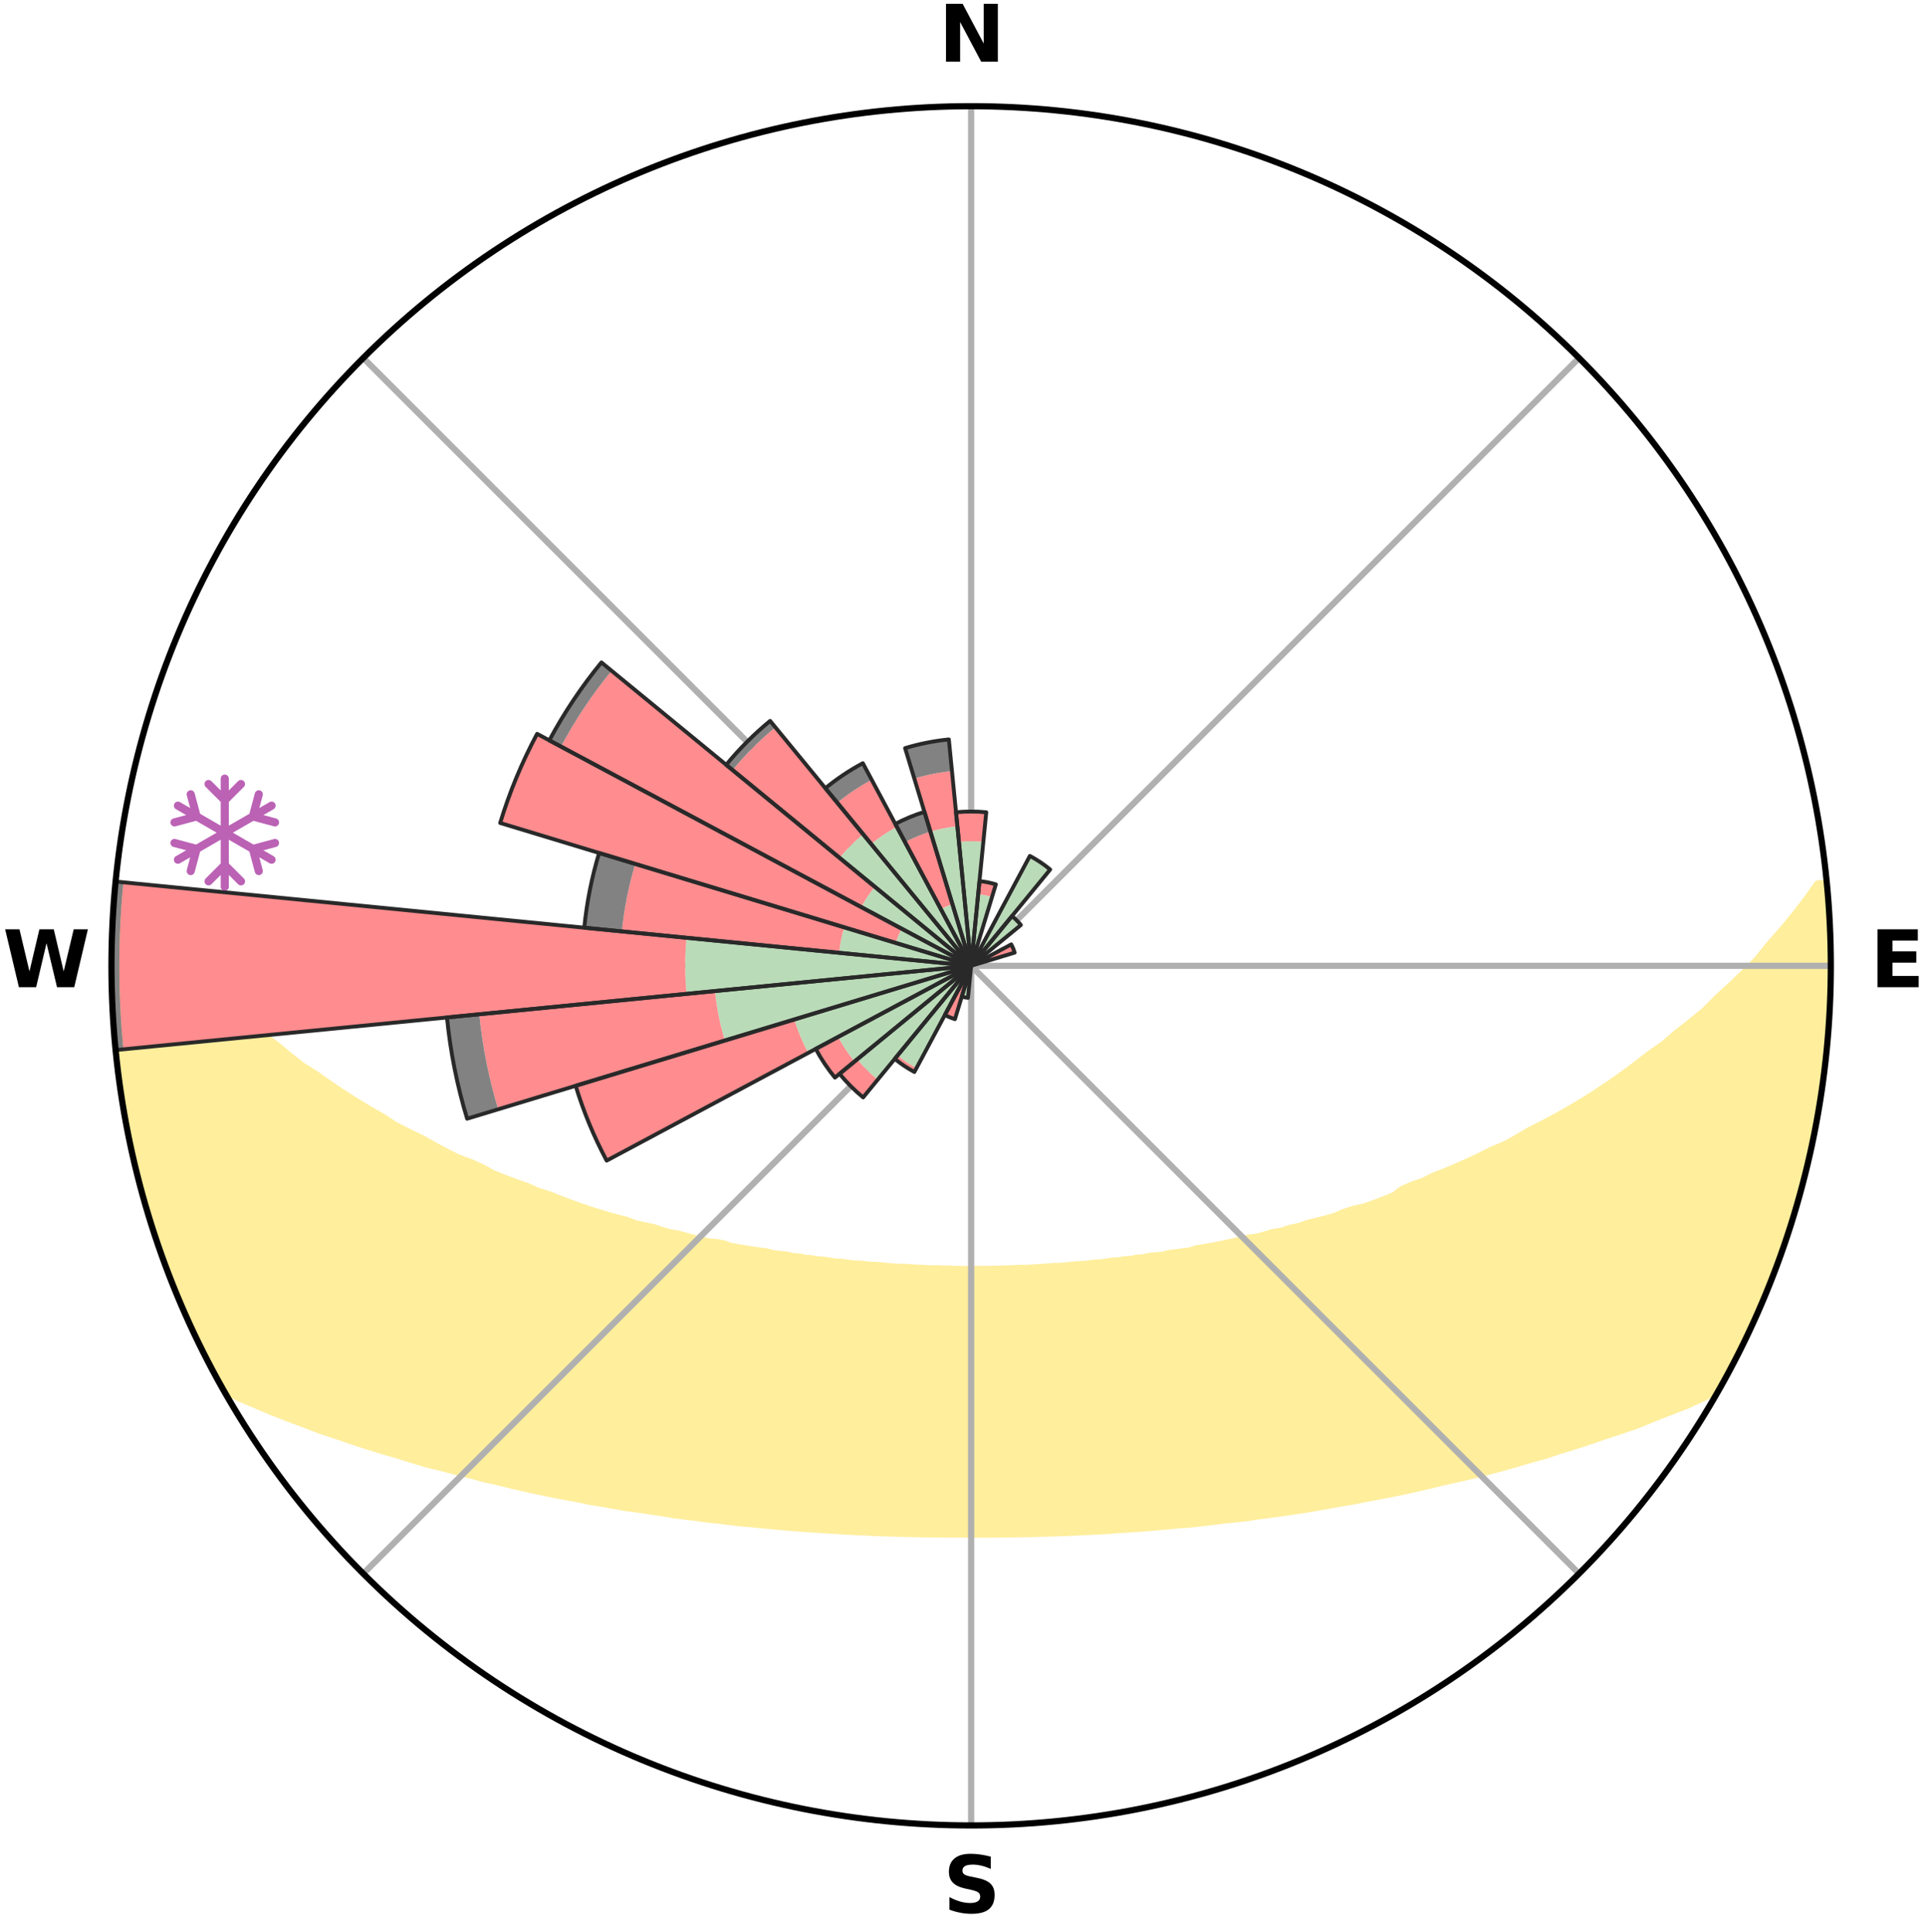 <?xml version="1.0" encoding="utf-8" standalone="no"?>
<!DOCTYPE svg PUBLIC "-//W3C//DTD SVG 1.1//EN"
  "http://www.w3.org/Graphics/SVG/1.1/DTD/svg11.dtd">
<svg xmlns:xlink="http://www.w3.org/1999/xlink" width="248.41pt" height="249.158pt" viewBox="0 0 248.41 249.158" xmlns="http://www.w3.org/2000/svg" version="1.1">
 <title>Ski Rose for 信州松本 野麦峠スキー場, Shinshu-Matsumoto Nomugitoge Ski Resort</title>
 <defs>
  <style type="text/css">*{stroke-linejoin: round; stroke-linecap: butt}</style>
 </defs>
 <g id="figure_1">
  <g id="patch_1">
   <path d="M 0 249.158 
L 248.41 249.158 
L 248.41 0 
L 0 0 
z
" style="fill: #ffffff"/>
  </g>
  <g id="axes_1">
   <g id="patch_2">
    <path d="M 236.135 124.579 
C 236.135 110.018 233.267 95.599 227.695 82.147 
C 222.122 68.695 213.955 56.471 203.659 46.175 
C 193.363 35.879 181.139 27.711 167.687 22.139 
C 154.235 16.567 139.815 13.699 125.255 13.699 
C 110.694 13.699 96.275 16.567 82.823 22.139 
C 69.371 27.711 57.147 35.879 46.851 46.175 
C 36.555 56.471 28.387 68.695 22.815 82.147 
C 17.243 95.599 14.375 110.018 14.375 124.579 
C 14.375 139.14 17.243 153.559 22.815 167.011 
C 28.387 180.463 36.555 192.687 46.851 202.983 
C 57.147 213.279 69.371 221.447 82.823 227.019 
C 96.275 232.591 110.694 235.459 125.255 235.459 
C 139.815 235.459 154.235 232.591 167.687 227.019 
C 181.139 221.447 193.363 213.279 203.659 202.983 
C 213.955 192.687 222.122 180.463 227.695 167.011 
C 233.267 153.559 236.135 139.14 236.135 124.579 
M 125.255 124.579 
C 125.255 124.579 125.255 124.579 125.255 124.579 
C 125.255 124.579 125.255 124.579 125.255 124.579 
C 125.255 124.579 125.255 124.579 125.255 124.579 
C 125.255 124.579 125.255 124.579 125.255 124.579 
C 125.255 124.579 125.255 124.579 125.255 124.579 
C 125.255 124.579 125.255 124.579 125.255 124.579 
C 125.255 124.579 125.255 124.579 125.255 124.579 
C 125.255 124.579 125.255 124.579 125.255 124.579 
C 125.255 124.579 125.255 124.579 125.255 124.579 
C 125.255 124.579 125.255 124.579 125.255 124.579 
C 125.255 124.579 125.255 124.579 125.255 124.579 
C 125.255 124.579 125.255 124.579 125.255 124.579 
C 125.255 124.579 125.255 124.579 125.255 124.579 
C 125.255 124.579 125.255 124.579 125.255 124.579 
C 125.255 124.579 125.255 124.579 125.255 124.579 
C 125.255 124.579 125.255 124.579 125.255 124.579 
z
" style="fill: #ffffff"/>
   </g>
   <g id="PolyCollection_1">
    <defs>
     <path id="mfa53af73d4" d="M 235.543 -135.199 
L 234.452 -135.094 
L 233.011 -133.06 
L 231.478 -131.076 
L 229.879 -129.147 
L 228.23 -127.276 
L 226.785 -125.465 
L 225.057 -123.708 
L 223.296 -122.012 
L 221.505 -120.377 
L 219.934 -118.788 
L 218.091 -117.273 
L 216.226 -115.82 
L 214.587 -114.401 
L 212.685 -113.069 
L 211.011 -111.763 
L 209.321 -110.511 
L 207.619 -109.314 
L 205.905 -108.171 
L 204.182 -107.081 
L 202.452 -106.046 
L 200.715 -105.064 
L 198.975 -104.135 
L 197.233 -103.258 
L 195.717 -102.362 
L 194.198 -101.511 
L 192.456 -100.782 
L 190.937 -100.022 
L 189.419 -99.304 
L 187.904 -98.629 
L 186.393 -97.995 
L 184.888 -97.403 
L 183.592 -96.754 
L 182.098 -96.238 
L 180.809 -95.659 
L 179.875 -94.922 
L 178.594 -94.401 
L 177.318 -93.912 
L 176.048 -93.453 
L 174.61 -93.136 
L 173.36 -92.739 
L 172.289 -92.254 
L 171.055 -91.91 
L 169.832 -91.594 
L 168.621 -91.303 
L 167.575 -90.916 
L 166.386 -90.674 
L 165.354 -90.331 
L 164.189 -90.133 
L 163.175 -89.832 
L 162.168 -89.55 
L 161.042 -89.411 
L 160.055 -89.166 
L 159.076 -88.939 
L 158.107 -88.727 
L 157.147 -88.532 
L 156.196 -88.351 
L 155.256 -88.185 
L 154.326 -88.032 
L 153.498 -87.772 
L 152.584 -87.646 
L 151.682 -87.53 
L 150.79 -87.425 
L 149.985 -87.216 
L 149.111 -87.132 
L 148.249 -87.056 
L 147.462 -86.88 
L 146.618 -86.82 
L 145.841 -86.664 
L 145.016 -86.619 
L 144.25 -86.48 
L 143.443 -86.447 
L 142.688 -86.325 
L 141.938 -86.211 
L 141.155 -86.193 
L 140.415 -86.092 
L 139.679 -86 
L 138.919 -85.992 
L 138.193 -85.91 
L 137.471 -85.835 
L 136.752 -85.767 
L 136.018 -85.768 
L 135.308 -85.708 
L 134.6 -85.653 
L 133.895 -85.604 
L 133.193 -85.56 
L 132.494 -85.521 
L 131.79 -85.526 
L 131.096 -85.492 
L 130.405 -85.463 
L 129.714 -85.437 
L 129.026 -85.416 
L 128.338 -85.399 
L 127.652 -85.386 
L 126.966 -85.386 
L 126.281 -85.377 
L 125.597 -85.37 
L 124.913 -85.37 
L 124.228 -85.376 
L 123.544 -85.385 
L 122.858 -85.398 
L 122.173 -85.415 
L 121.486 -85.436 
L 120.798 -85.46 
L 120.105 -85.459 
L 119.413 -85.488 
L 118.719 -85.521 
L 118.023 -85.559 
L 117.325 -85.601 
L 116.624 -85.649 
L 115.908 -85.646 
L 115.2 -85.7 
L 114.489 -85.76 
L 113.775 -85.825 
L 113.058 -85.897 
L 112.313 -85.901 
L 111.587 -85.982 
L 110.857 -86.07 
L 110.09 -86.082 
L 109.35 -86.182 
L 108.606 -86.29 
L 107.816 -86.313 
L 107.061 -86.435 
L 106.302 -86.566 
L 105.488 -86.606 
L 104.718 -86.754 
L 103.885 -86.807 
L 103.104 -86.974 
L 102.252 -87.043 
L 101.461 -87.23 
L 100.591 -87.316 
L 99.71 -87.411 
L 98.901 -87.633 
L 98.003 -87.75 
L 97.093 -87.878 
L 96.173 -88.018 
L 95.242 -88.171 
L 94.301 -88.337 
L 93.459 -88.64 
L 92.503 -88.836 
L 91.42 -88.924 
L 90.441 -89.152 
L 89.454 -89.397 
L 88.458 -89.66 
L 87.455 -89.941 
L 86.305 -90.119 
L 85.284 -90.44 
L 84.256 -90.782 
L 83.071 -91.025 
L 81.873 -91.291 
L 80.822 -91.7 
L 79.603 -92.016 
L 78.373 -92.358 
L 77.133 -92.728 
L 75.883 -93.126 
L 74.625 -93.553 
L 73.359 -94.01 
L 72.087 -94.498 
L 70.809 -95.017 
L 69.332 -95.467 
L 68.042 -96.054 
L 66.548 -96.577 
L 65.046 -97.14 
L 63.537 -97.743 
L 62.235 -98.475 
L 60.72 -99.158 
L 58.985 -99.802 
L 57.464 -100.573 
L 55.943 -101.388 
L 54.425 -102.246 
L 52.681 -103.082 
L 50.938 -103.969 
L 49.43 -104.969 
L 47.695 -105.959 
L 45.966 -107.001 
L 44.244 -108.097 
L 42.532 -109.247 
L 40.831 -110.451 
L 38.901 -111.673 
L 37.228 -112.99 
L 35.572 -114.361 
L 33.689 -115.762 
L 32.073 -117.245 
L 30.232 -118.767 
L 28.417 -120.351 
L 26.876 -122.003 
L 25.118 -123.705 
L 23.394 -125.468 
L 21.707 -127.291 
L 20.065 -129.172 
L 18.716 -131.095 
L 17.193 -133.084 
L 15.77 -135.121 
L 14.904 -135.205 
L 14.904 -135.205 
L 14.804 -133.272 
L 14.736 -131.339 
L 14.487 -129.415 
L 14.485 -127.48 
L 14.516 -125.545 
L 14.394 -123.612 
L 14.458 -121.678 
L 14.583 -119.747 
L 14.739 -117.82 
L 14.736 -115.881 
L 14.928 -113.956 
L 15.173 -112.037 
L 15.447 -110.123 
L 15.75 -108.214 
L 15.897 -106.279 
L 16.244 -104.375 
L 16.63 -102.479 
L 17.045 -100.59 
L 17.489 -98.707 
L 17.961 -96.831 
L 18.458 -94.962 
L 18.978 -93.098 
L 19.531 -91.244 
L 20.113 -89.399 
L 20.904 -87.627 
L 21.531 -85.798 
L 22.188 -83.98 
L 22.878 -82.173 
L 23.604 -80.38 
L 24.363 -78.6 
L 25.177 -76.844 
L 26.025 -75.105 
L 26.932 -73.395 
L 27.815 -71.674 
L 28.75 -69.979 
L 30.763 -68.919 
L 32.934 -68.005 
L 35.045 -67.109 
L 37.161 -66.271 
L 39.28 -65.49 
L 41.309 -64.701 
L 43.41 -64.017 
L 45.421 -63.32 
L 47.421 -62.667 
L 49.408 -62.056 
L 51.381 -61.485 
L 53.27 -60.892 
L 55.143 -60.334 
L 57.07 -59.874 
L 58.916 -59.388 
L 60.744 -58.932 
L 62.497 -58.446 
L 64.297 -58.055 
L 66.022 -57.629 
L 67.733 -57.23 
L 69.431 -56.859 
L 71.113 -56.513 
L 72.779 -56.192 
L 74.43 -55.894 
L 76.021 -55.556 
L 77.642 -55.302 
L 79.209 -55.011 
L 80.76 -54.736 
L 82.334 -54.539 
L 83.86 -54.305 
L 85.37 -54.084 
L 86.84 -53.828 
L 88.328 -53.643 
L 89.8 -53.469 
L 91.238 -53.26 
L 92.688 -53.117 
L 94.104 -52.937 
L 95.511 -52.77 
L 96.924 -52.657 
L 98.311 -52.514 
L 99.689 -52.382 
L 101.057 -52.261 
L 102.418 -52.15 
L 103.77 -52.048 
L 105.115 -51.955 
L 106.451 -51.871 
L 107.781 -51.794 
L 109.098 -51.7 
L 110.415 -51.64 
L 111.726 -51.586 
L 113.028 -51.514 
L 114.329 -51.474 
L 115.626 -51.439 
L 116.917 -51.396 
L 118.206 -51.373 
L 119.491 -51.342 
L 120.775 -51.33 
L 122.056 -51.322 
L 123.336 -51.316 
L 124.615 -51.318 
L 125.894 -51.316 
L 127.173 -51.314 
L 128.454 -51.317 
L 129.735 -51.334 
L 131.018 -51.346 
L 132.304 -51.374 
L 133.593 -51.397 
L 134.883 -51.445 
L 136.18 -51.48 
L 137.481 -51.521 
L 138.783 -51.589 
L 140.094 -51.643 
L 141.411 -51.704 
L 142.734 -51.772 
L 144.056 -51.88 
L 145.393 -51.964 
L 146.737 -52.057 
L 148.089 -52.159 
L 149.449 -52.271 
L 150.818 -52.392 
L 152.195 -52.525 
L 153.599 -52.623 
L 154.996 -52.777 
L 156.402 -52.945 
L 157.818 -53.125 
L 159.266 -53.272 
L 160.729 -53.429 
L 162.177 -53.652 
L 163.663 -53.84 
L 165.163 -54.041 
L 166.675 -54.261 
L 168.202 -54.495 
L 169.741 -54.75 
L 171.294 -55.021 
L 172.858 -55.315 
L 174.478 -55.57 
L 176.071 -55.905 
L 177.722 -56.203 
L 179.388 -56.524 
L 181.07 -56.87 
L 182.766 -57.242 
L 184.477 -57.64 
L 186.202 -58.066 
L 187.999 -58.46 
L 189.814 -58.883 
L 191.644 -59.338 
L 193.491 -59.825 
L 195.351 -60.348 
L 197.226 -60.904 
L 199.185 -61.437 
L 201.085 -62.07 
L 203.071 -62.681 
L 205.071 -63.334 
L 207.082 -64.03 
L 209.185 -64.713 
L 211.296 -65.445 
L 213.329 -66.284 
L 215.448 -67.12 
L 217.643 -67.963 
L 219.728 -68.93 
L 221.755 -69.982 
L 222.686 -71.678 
L 223.602 -73.383 
L 224.463 -75.116 
L 225.312 -76.854 
L 226.135 -78.605 
L 226.921 -80.373 
L 227.672 -82.156 
L 228.368 -83.962 
L 229.104 -85.752 
L 229.717 -87.587 
L 230.371 -89.408 
L 230.975 -91.246 
L 231.53 -93.099 
L 232.037 -94.966 
L 232.467 -96.852 
L 233.034 -98.704 
L 233.428 -100.598 
L 233.892 -102.477 
L 234.15 -104.397 
L 234.571 -106.286 
L 234.88 -108.196 
L 235.076 -110.121 
L 235.371 -112.033 
L 235.541 -113.96 
L 235.752 -115.883 
L 235.923 -117.81 
L 235.934 -119.747 
L 236.031 -121.678 
L 236.092 -123.612 
L 236.116 -125.547 
L 236.01 -127.479 
L 235.965 -129.413 
L 235.887 -131.346 
L 235.777 -133.277 
L 235.543 -135.199 
z
" style="stroke: #ffee9c"/>
    </defs>
    <g clip-path="url(#pc91a544063)">
     <use xlink:href="#mfa53af73d4" x="0" y="249.158" style="fill: #ffee9c; stroke: #ffee9c"/>
    </g>
   </g>
   <g id="matplotlib.axis_1">
    <g id="xtick_1">
     <g id="line2d_1">
      <path d="M 125.255 124.579 
L 125.255 13.699 
" clip-path="url(#pc91a544063)" style="fill: none; stroke: #b0b0b0; stroke-width: 0.8; stroke-linecap: square"/>
     </g>
     <g id="text_1">
      <!-- N -->
      <g transform="translate(121.07 7.958) scale(0.1 -0.1)">
       <defs>
        <path id="DejaVuSans-Bold-4e" d="M 588 4666 
L 1931 4666 
L 3628 1466 
L 3628 4666 
L 4769 4666 
L 4769 0 
L 3425 0 
L 1728 3200 
L 1728 0 
L 588 0 
L 588 4666 
z
" transform="scale(0.016)"/>
       </defs>
       <use xlink:href="#DejaVuSans-Bold-4e"/>
      </g>
     </g>
    </g>
    <g id="xtick_2">
     <g id="line2d_2">
      <path d="M 125.255 124.579 
L 203.659 46.175 
" clip-path="url(#pc91a544063)" style="fill: none; stroke: #b0b0b0; stroke-width: 0.8; stroke-linecap: square"/>
     </g>
    </g>
    <g id="xtick_3">
     <g id="line2d_3">
      <path d="M 125.255 124.579 
L 236.135 124.579 
" clip-path="url(#pc91a544063)" style="fill: none; stroke: #b0b0b0; stroke-width: 0.8; stroke-linecap: square"/>
     </g>
     <g id="text_2">
      <!-- E -->
      <g transform="translate(241.219 127.338) scale(0.1 -0.1)">
       <defs>
        <path id="DejaVuSans-Bold-45" d="M 588 4666 
L 3834 4666 
L 3834 3756 
L 1791 3756 
L 1791 2888 
L 3713 2888 
L 3713 1978 
L 1791 1978 
L 1791 909 
L 3903 909 
L 3903 0 
L 588 0 
L 588 4666 
z
" transform="scale(0.016)"/>
       </defs>
       <use xlink:href="#DejaVuSans-Bold-45"/>
      </g>
     </g>
    </g>
    <g id="xtick_4">
     <g id="line2d_4">
      <path d="M 125.255 124.579 
L 203.659 202.983 
" clip-path="url(#pc91a544063)" style="fill: none; stroke: #b0b0b0; stroke-width: 0.8; stroke-linecap: square"/>
     </g>
    </g>
    <g id="xtick_5">
     <g id="line2d_5">
      <path d="M 125.255 124.579 
L 125.255 235.459 
" clip-path="url(#pc91a544063)" style="fill: none; stroke: #b0b0b0; stroke-width: 0.8; stroke-linecap: square"/>
     </g>
     <g id="text_3">
      <!-- S -->
      <g transform="translate(121.654 246.718) scale(0.1 -0.1)">
       <defs>
        <path id="DejaVuSans-Bold-53" d="M 3834 4519 
L 3834 3531 
Q 3450 3703 3084 3790 
Q 2719 3878 2394 3878 
Q 1963 3878 1756 3759 
Q 1550 3641 1550 3391 
Q 1550 3203 1689 3098 
Q 1828 2994 2194 2919 
L 2706 2816 
Q 3484 2659 3812 2340 
Q 4141 2022 4141 1434 
Q 4141 663 3683 286 
Q 3225 -91 2284 -91 
Q 1841 -91 1394 -6 
Q 947 78 500 244 
L 500 1259 
Q 947 1022 1364 901 
Q 1781 781 2169 781 
Q 2563 781 2772 912 
Q 2981 1044 2981 1288 
Q 2981 1506 2839 1625 
Q 2697 1744 2272 1838 
L 1806 1941 
Q 1106 2091 782 2419 
Q 459 2747 459 3303 
Q 459 4000 909 4375 
Q 1359 4750 2203 4750 
Q 2588 4750 2994 4692 
Q 3400 4634 3834 4519 
z
" transform="scale(0.016)"/>
       </defs>
       <use xlink:href="#DejaVuSans-Bold-53"/>
      </g>
     </g>
    </g>
    <g id="xtick_6">
     <g id="line2d_6">
      <path d="M 125.255 124.579 
L 46.851 202.983 
" clip-path="url(#pc91a544063)" style="fill: none; stroke: #b0b0b0; stroke-width: 0.8; stroke-linecap: square"/>
     </g>
    </g>
    <g id="xtick_7">
     <g id="line2d_7">
      <path d="M 125.255 124.579 
L 14.375 124.579 
" clip-path="url(#pc91a544063)" style="fill: none; stroke: #b0b0b0; stroke-width: 0.8; stroke-linecap: square"/>
     </g>
     <g id="text_4">
      <!-- W -->
      <g transform="translate(0.36 127.338) scale(0.1 -0.1)">
       <defs>
        <path id="DejaVuSans-Bold-57" d="M 191 4666 
L 1344 4666 
L 2150 1275 
L 2950 4666 
L 4109 4666 
L 4909 1275 
L 5716 4666 
L 6859 4666 
L 5759 0 
L 4372 0 
L 3525 3547 
L 2688 0 
L 1300 0 
L 191 4666 
z
" transform="scale(0.016)"/>
       </defs>
       <use xlink:href="#DejaVuSans-Bold-57"/>
      </g>
     </g>
    </g>
    <g id="xtick_8">
     <g id="line2d_8">
      <path d="M 125.255 124.579 
L 46.851 46.175 
" clip-path="url(#pc91a544063)" style="fill: none; stroke: #b0b0b0; stroke-width: 0.8; stroke-linecap: square"/>
     </g>
    </g>
   </g>
   <g id="matplotlib.axis_2"/>
   <g id="patch_3">
    <path d="M 125.255 124.579 
C 125.255 124.579 125.255 124.579 125.255 124.579 
C 125.255 124.579 125.255 124.579 125.255 124.579 
L 125.255 124.579 
C 125.255 124.579 125.255 124.579 125.255 124.579 
C 125.255 124.579 125.255 124.579 125.255 124.579 
z
" clip-path="url(#pc91a544063)" style="fill: #d9d9d9"/>
   </g>
   <g id="patch_4">
    <path d="M 125.255 124.579 
C 125.255 124.579 125.255 124.579 125.255 124.579 
C 125.255 124.579 125.255 124.579 125.255 124.579 
L 125.255 124.579 
C 125.255 124.579 125.255 124.579 125.255 124.579 
C 125.255 124.579 125.255 124.579 125.255 124.579 
z
" clip-path="url(#pc91a544063)" style="fill: #d9d9d9"/>
   </g>
   <g id="patch_5">
    <path d="M 125.255 124.579 
C 125.255 124.579 125.255 124.579 125.255 124.579 
C 125.255 124.579 125.255 124.579 125.255 124.579 
L 125.255 124.579 
C 125.255 124.579 125.255 124.579 125.255 124.579 
C 125.255 124.579 125.255 124.579 125.255 124.579 
z
" clip-path="url(#pc91a544063)" style="fill: #d9d9d9"/>
   </g>
   <g id="patch_6">
    <path d="M 125.255 124.579 
C 125.255 124.579 125.255 124.579 125.255 124.579 
C 125.255 124.579 125.255 124.579 125.255 124.579 
L 125.255 124.579 
C 125.255 124.579 125.255 124.579 125.255 124.579 
C 125.255 124.579 125.255 124.579 125.255 124.579 
z
" clip-path="url(#pc91a544063)" style="fill: #d9d9d9"/>
   </g>
   <g id="patch_7">
    <path d="M 125.255 124.579 
C 125.255 124.579 125.255 124.579 125.255 124.579 
C 125.255 124.579 125.255 124.579 125.255 124.579 
L 125.255 124.579 
C 125.255 124.579 125.255 124.579 125.255 124.579 
C 125.255 124.579 125.255 124.579 125.255 124.579 
z
" clip-path="url(#pc91a544063)" style="fill: #d9d9d9"/>
   </g>
   <g id="patch_8">
    <path d="M 125.255 124.579 
C 125.255 124.579 125.255 124.579 125.255 124.579 
C 125.255 124.579 125.255 124.579 125.255 124.579 
L 125.255 124.579 
C 125.255 124.579 125.255 124.579 125.255 124.579 
C 125.255 124.579 125.255 124.579 125.255 124.579 
z
" clip-path="url(#pc91a544063)" style="fill: #d9d9d9"/>
   </g>
   <g id="patch_9">
    <path d="M 125.255 124.579 
C 125.255 124.579 125.255 124.579 125.255 124.579 
C 125.255 124.579 125.255 124.579 125.255 124.579 
L 125.255 124.579 
C 125.255 124.579 125.255 124.579 125.255 124.579 
C 125.255 124.579 125.255 124.579 125.255 124.579 
z
" clip-path="url(#pc91a544063)" style="fill: #d9d9d9"/>
   </g>
   <g id="patch_10">
    <path d="M 125.255 124.579 
C 125.255 124.579 125.255 124.579 125.255 124.579 
C 125.255 124.579 125.255 124.579 125.255 124.579 
L 125.255 124.579 
C 125.255 124.579 125.255 124.579 125.255 124.579 
C 125.255 124.579 125.255 124.579 125.255 124.579 
z
" clip-path="url(#pc91a544063)" style="fill: #d9d9d9"/>
   </g>
   <g id="patch_11">
    <path d="M 125.255 124.579 
C 125.255 124.579 125.255 124.579 125.255 124.579 
C 125.255 124.579 125.255 124.579 125.255 124.579 
L 125.255 124.579 
C 125.255 124.579 125.255 124.579 125.255 124.579 
C 125.255 124.579 125.255 124.579 125.255 124.579 
z
" clip-path="url(#pc91a544063)" style="fill: #d9d9d9"/>
   </g>
   <g id="patch_12">
    <path d="M 125.255 124.579 
C 125.255 124.579 125.255 124.579 125.255 124.579 
C 125.255 124.579 125.255 124.579 125.255 124.579 
L 125.255 124.579 
C 125.255 124.579 125.255 124.579 125.255 124.579 
C 125.255 124.579 125.255 124.579 125.255 124.579 
z
" clip-path="url(#pc91a544063)" style="fill: #d9d9d9"/>
   </g>
   <g id="patch_13">
    <path d="M 125.255 124.579 
C 125.255 124.579 125.255 124.579 125.255 124.579 
C 125.255 124.579 125.255 124.579 125.255 124.579 
L 125.255 124.579 
C 125.255 124.579 125.255 124.579 125.255 124.579 
C 125.255 124.579 125.255 124.579 125.255 124.579 
z
" clip-path="url(#pc91a544063)" style="fill: #d9d9d9"/>
   </g>
   <g id="patch_14">
    <path d="M 125.255 124.579 
C 125.255 124.579 125.255 124.579 125.255 124.579 
C 125.255 124.579 125.255 124.579 125.255 124.579 
L 125.255 124.579 
C 125.255 124.579 125.255 124.579 125.255 124.579 
C 125.255 124.579 125.255 124.579 125.255 124.579 
z
" clip-path="url(#pc91a544063)" style="fill: #d9d9d9"/>
   </g>
   <g id="patch_15">
    <path d="M 125.255 124.579 
C 125.255 124.579 125.255 124.579 125.255 124.579 
C 125.255 124.579 125.255 124.579 125.255 124.579 
L 125.255 124.579 
C 125.255 124.579 125.255 124.579 125.255 124.579 
C 125.255 124.579 125.255 124.579 125.255 124.579 
z
" clip-path="url(#pc91a544063)" style="fill: #d9d9d9"/>
   </g>
   <g id="patch_16">
    <path d="M 125.255 124.579 
C 125.255 124.579 125.255 124.579 125.255 124.579 
C 125.255 124.579 125.255 124.579 125.255 124.579 
L 125.255 124.579 
C 125.255 124.579 125.255 124.579 125.255 124.579 
C 125.255 124.579 125.255 124.579 125.255 124.579 
z
" clip-path="url(#pc91a544063)" style="fill: #d9d9d9"/>
   </g>
   <g id="patch_17">
    <path d="M 125.255 124.579 
C 125.255 124.579 125.255 124.579 125.255 124.579 
C 125.255 124.579 125.255 124.579 125.255 124.579 
L 125.255 124.579 
C 125.255 124.579 125.255 124.579 125.255 124.579 
C 125.255 124.579 125.255 124.579 125.255 124.579 
z
" clip-path="url(#pc91a544063)" style="fill: #d9d9d9"/>
   </g>
   <g id="patch_18">
    <path d="M 125.255 124.579 
C 125.255 124.579 125.255 124.579 125.255 124.579 
C 125.255 124.579 125.255 124.579 125.255 124.579 
L 125.255 124.579 
C 125.255 124.579 125.255 124.579 125.255 124.579 
C 125.255 124.579 125.255 124.579 125.255 124.579 
z
" clip-path="url(#pc91a544063)" style="fill: #d9d9d9"/>
   </g>
   <g id="patch_19">
    <path d="M 125.255 124.579 
C 125.255 124.579 125.255 124.579 125.255 124.579 
C 125.255 124.579 125.255 124.579 125.255 124.579 
L 125.255 124.579 
C 125.255 124.579 125.255 124.579 125.255 124.579 
C 125.255 124.579 125.255 124.579 125.255 124.579 
z
" clip-path="url(#pc91a544063)" style="fill: #d9d9d9"/>
   </g>
   <g id="patch_20">
    <path d="M 125.255 124.579 
C 125.255 124.579 125.255 124.579 125.255 124.579 
C 125.255 124.579 125.255 124.579 125.255 124.579 
L 125.255 124.579 
C 125.255 124.579 125.255 124.579 125.255 124.579 
C 125.255 124.579 125.255 124.579 125.255 124.579 
z
" clip-path="url(#pc91a544063)" style="fill: #d9d9d9"/>
   </g>
   <g id="patch_21">
    <path d="M 125.255 124.579 
C 125.255 124.579 125.255 124.579 125.255 124.579 
C 125.255 124.579 125.255 124.579 125.255 124.579 
L 125.255 124.579 
C 125.255 124.579 125.255 124.579 125.255 124.579 
C 125.255 124.579 125.255 124.579 125.255 124.579 
z
" clip-path="url(#pc91a544063)" style="fill: #d9d9d9"/>
   </g>
   <g id="patch_22">
    <path d="M 125.255 124.579 
C 125.255 124.579 125.255 124.579 125.255 124.579 
C 125.255 124.579 125.255 124.579 125.255 124.579 
L 125.255 124.579 
C 125.255 124.579 125.255 124.579 125.255 124.579 
C 125.255 124.579 125.255 124.579 125.255 124.579 
z
" clip-path="url(#pc91a544063)" style="fill: #d9d9d9"/>
   </g>
   <g id="patch_23">
    <path d="M 125.255 124.579 
C 125.255 124.579 125.255 124.579 125.255 124.579 
C 125.255 124.579 125.255 124.579 125.255 124.579 
L 125.255 124.579 
C 125.255 124.579 125.255 124.579 125.255 124.579 
C 125.255 124.579 125.255 124.579 125.255 124.579 
z
" clip-path="url(#pc91a544063)" style="fill: #d9d9d9"/>
   </g>
   <g id="patch_24">
    <path d="M 125.255 124.579 
C 125.255 124.579 125.255 124.579 125.255 124.579 
C 125.255 124.579 125.255 124.579 125.255 124.579 
L 125.255 124.579 
C 125.255 124.579 125.255 124.579 125.255 124.579 
C 125.255 124.579 125.255 124.579 125.255 124.579 
z
" clip-path="url(#pc91a544063)" style="fill: #d9d9d9"/>
   </g>
   <g id="patch_25">
    <path d="M 125.255 124.579 
C 125.255 124.579 125.255 124.579 125.255 124.579 
C 125.255 124.579 125.255 124.579 125.255 124.579 
L 125.255 124.579 
C 125.255 124.579 125.255 124.579 125.255 124.579 
C 125.255 124.579 125.255 124.579 125.255 124.579 
z
" clip-path="url(#pc91a544063)" style="fill: #d9d9d9"/>
   </g>
   <g id="patch_26">
    <path d="M 125.255 124.579 
C 125.255 124.579 125.255 124.579 125.255 124.579 
C 125.255 124.579 125.255 124.579 125.255 124.579 
L 125.255 124.579 
C 125.255 124.579 125.255 124.579 125.255 124.579 
C 125.255 124.579 125.255 124.579 125.255 124.579 
z
" clip-path="url(#pc91a544063)" style="fill: #d9d9d9"/>
   </g>
   <g id="patch_27">
    <path d="M 125.255 124.579 
C 125.255 124.579 125.255 124.579 125.255 124.579 
C 125.255 124.579 125.255 124.579 125.255 124.579 
L 125.255 124.579 
C 125.255 124.579 125.255 124.579 125.255 124.579 
C 125.255 124.579 125.255 124.579 125.255 124.579 
z
" clip-path="url(#pc91a544063)" style="fill: #d9d9d9"/>
   </g>
   <g id="patch_28">
    <path d="M 125.255 124.579 
C 125.255 124.579 125.255 124.579 125.255 124.579 
C 125.255 124.579 125.255 124.579 125.255 124.579 
L 125.255 124.579 
C 125.255 124.579 125.255 124.579 125.255 124.579 
C 125.255 124.579 125.255 124.579 125.255 124.579 
z
" clip-path="url(#pc91a544063)" style="fill: #d9d9d9"/>
   </g>
   <g id="patch_29">
    <path d="M 125.255 124.579 
C 125.255 124.579 125.255 124.579 125.255 124.579 
C 125.255 124.579 125.255 124.579 125.255 124.579 
L 125.255 124.579 
C 125.255 124.579 125.255 124.579 125.255 124.579 
C 125.255 124.579 125.255 124.579 125.255 124.579 
z
" clip-path="url(#pc91a544063)" style="fill: #d9d9d9"/>
   </g>
   <g id="patch_30">
    <path d="M 125.255 124.579 
C 125.255 124.579 125.255 124.579 125.255 124.579 
C 125.255 124.579 125.255 124.579 125.255 124.579 
L 125.255 124.579 
C 125.255 124.579 125.255 124.579 125.255 124.579 
C 125.255 124.579 125.255 124.579 125.255 124.579 
z
" clip-path="url(#pc91a544063)" style="fill: #d9d9d9"/>
   </g>
   <g id="patch_31">
    <path d="M 125.255 124.579 
C 125.255 124.579 125.255 124.579 125.255 124.579 
C 125.255 124.579 125.255 124.579 125.255 124.579 
L 125.255 124.579 
C 125.255 124.579 125.255 124.579 125.255 124.579 
C 125.255 124.579 125.255 124.579 125.255 124.579 
z
" clip-path="url(#pc91a544063)" style="fill: #d9d9d9"/>
   </g>
   <g id="patch_32">
    <path d="M 125.255 124.579 
C 125.255 124.579 125.255 124.579 125.255 124.579 
C 125.255 124.579 125.255 124.579 125.255 124.579 
L 125.255 124.579 
C 125.255 124.579 125.255 124.579 125.255 124.579 
C 125.255 124.579 125.255 124.579 125.255 124.579 
z
" clip-path="url(#pc91a544063)" style="fill: #d9d9d9"/>
   </g>
   <g id="patch_33">
    <path d="M 125.255 124.579 
C 125.255 124.579 125.255 124.579 125.255 124.579 
C 125.255 124.579 125.255 124.579 125.255 124.579 
L 125.255 124.579 
C 125.255 124.579 125.255 124.579 125.255 124.579 
C 125.255 124.579 125.255 124.579 125.255 124.579 
z
" clip-path="url(#pc91a544063)" style="fill: #d9d9d9"/>
   </g>
   <g id="patch_34">
    <path d="M 125.255 124.579 
C 125.255 124.579 125.255 124.579 125.255 124.579 
C 125.255 124.579 125.255 124.579 125.255 124.579 
L 125.255 124.579 
C 125.255 124.579 125.255 124.579 125.255 124.579 
C 125.255 124.579 125.255 124.579 125.255 124.579 
z
" clip-path="url(#pc91a544063)" style="fill: #d9d9d9"/>
   </g>
   <g id="patch_35">
    <path d="M 125.255 124.579 
C 125.255 124.579 125.255 124.579 125.255 124.579 
C 125.255 124.579 125.255 124.579 125.255 124.579 
L 126.83 108.585 
C 126.307 108.534 125.781 108.508 125.255 108.508 
C 124.729 108.508 124.203 108.534 123.68 108.585 
z
" clip-path="url(#pc91a544063)" style="fill: #badbb8"/>
   </g>
   <g id="patch_36">
    <path d="M 125.255 124.579 
C 125.255 124.579 125.255 124.579 125.255 124.579 
C 125.255 124.579 125.255 124.579 125.255 124.579 
L 127.948 115.7 
C 127.658 115.612 127.363 115.538 127.065 115.479 
C 126.767 115.419 126.467 115.375 126.164 115.345 
z
" clip-path="url(#pc91a544063)" style="fill: #badbb8"/>
   </g>
   <g id="patch_37">
    <path d="M 125.255 124.579 
C 125.255 124.579 125.255 124.579 125.255 124.579 
C 125.255 124.579 125.255 124.579 125.255 124.579 
L 125.255 124.579 
C 125.255 124.579 125.255 124.579 125.255 124.579 
C 125.255 124.579 125.255 124.579 125.255 124.579 
z
" clip-path="url(#pc91a544063)" style="fill: #badbb8"/>
   </g>
   <g id="patch_38">
    <path d="M 125.255 124.579 
C 125.255 124.579 125.255 124.579 125.255 124.579 
C 125.255 124.579 125.255 124.579 125.255 124.579 
L 135.45 112.156 
C 135.044 111.822 134.621 111.509 134.184 111.216 
C 133.746 110.924 133.295 110.653 132.831 110.405 
z
" clip-path="url(#pc91a544063)" style="fill: #badbb8"/>
   </g>
   <g id="patch_39">
    <path d="M 125.255 124.579 
C 125.255 124.579 125.255 124.579 125.255 124.579 
C 125.255 124.579 125.255 124.579 125.255 124.579 
L 131.67 119.314 
C 131.498 119.104 131.315 118.903 131.123 118.711 
C 130.931 118.519 130.73 118.336 130.52 118.164 
z
" clip-path="url(#pc91a544063)" style="fill: #badbb8"/>
   </g>
   <g id="patch_40">
    <path d="M 125.255 124.579 
C 125.255 124.579 125.255 124.579 125.255 124.579 
C 125.255 124.579 125.255 124.579 125.255 124.579 
L 125.255 124.579 
C 125.255 124.579 125.255 124.579 125.255 124.579 
C 125.255 124.579 125.255 124.579 125.255 124.579 
z
" clip-path="url(#pc91a544063)" style="fill: #badbb8"/>
   </g>
   <g id="patch_41">
    <path d="M 125.255 124.579 
C 125.255 124.579 125.255 124.579 125.255 124.579 
C 125.255 124.579 125.255 124.579 125.255 124.579 
L 125.255 124.579 
C 125.255 124.579 125.255 124.579 125.255 124.579 
C 125.255 124.579 125.255 124.579 125.255 124.579 
z
" clip-path="url(#pc91a544063)" style="fill: #badbb8"/>
   </g>
   <g id="patch_42">
    <path d="M 125.255 124.579 
C 125.255 124.579 125.255 124.579 125.255 124.579 
C 125.255 124.579 125.255 124.579 125.255 124.579 
L 125.255 124.579 
C 125.255 124.579 125.255 124.579 125.255 124.579 
C 125.255 124.579 125.255 124.579 125.255 124.579 
z
" clip-path="url(#pc91a544063)" style="fill: #badbb8"/>
   </g>
   <g id="patch_43">
    <path d="M 125.255 124.579 
C 125.255 124.579 125.255 124.579 125.255 124.579 
C 125.255 124.579 125.255 124.579 125.255 124.579 
L 125.255 124.579 
C 125.255 124.579 125.255 124.579 125.255 124.579 
C 125.255 124.579 125.255 124.579 125.255 124.579 
z
" clip-path="url(#pc91a544063)" style="fill: #badbb8"/>
   </g>
   <g id="patch_44">
    <path d="M 125.255 124.579 
C 125.255 124.579 125.255 124.579 125.255 124.579 
C 125.255 124.579 125.255 124.579 125.255 124.579 
L 125.255 124.579 
C 125.255 124.579 125.255 124.579 125.255 124.579 
C 125.255 124.579 125.255 124.579 125.255 124.579 
z
" clip-path="url(#pc91a544063)" style="fill: #badbb8"/>
   </g>
   <g id="patch_45">
    <path d="M 125.255 124.579 
C 125.255 124.579 125.255 124.579 125.255 124.579 
C 125.255 124.579 125.255 124.579 125.255 124.579 
L 125.255 124.579 
C 125.255 124.579 125.255 124.579 125.255 124.579 
C 125.255 124.579 125.255 124.579 125.255 124.579 
z
" clip-path="url(#pc91a544063)" style="fill: #badbb8"/>
   </g>
   <g id="patch_46">
    <path d="M 125.255 124.579 
C 125.255 124.579 125.255 124.579 125.255 124.579 
C 125.255 124.579 125.255 124.579 125.255 124.579 
L 125.255 124.579 
C 125.255 124.579 125.255 124.579 125.255 124.579 
C 125.255 124.579 125.255 124.579 125.255 124.579 
z
" clip-path="url(#pc91a544063)" style="fill: #badbb8"/>
   </g>
   <g id="patch_47">
    <path d="M 125.255 124.579 
C 125.255 124.579 125.255 124.579 125.255 124.579 
C 125.255 124.579 125.255 124.579 125.255 124.579 
L 125.255 124.579 
C 125.255 124.579 125.255 124.579 125.255 124.579 
C 125.255 124.579 125.255 124.579 125.255 124.579 
z
" clip-path="url(#pc91a544063)" style="fill: #badbb8"/>
   </g>
   <g id="patch_48">
    <path d="M 125.255 124.579 
C 125.255 124.579 125.255 124.579 125.255 124.579 
C 125.255 124.579 125.255 124.579 125.255 124.579 
L 125.255 124.579 
C 125.255 124.579 125.255 124.579 125.255 124.579 
C 125.255 124.579 125.255 124.579 125.255 124.579 
z
" clip-path="url(#pc91a544063)" style="fill: #badbb8"/>
   </g>
   <g id="patch_49">
    <path d="M 125.255 124.579 
C 125.255 124.579 125.255 124.579 125.255 124.579 
C 125.255 124.579 125.255 124.579 125.255 124.579 
L 125.255 124.579 
C 125.255 124.579 125.255 124.579 125.255 124.579 
C 125.255 124.579 125.255 124.579 125.255 124.579 
z
" clip-path="url(#pc91a544063)" style="fill: #badbb8"/>
   </g>
   <g id="patch_50">
    <path d="M 125.255 124.579 
C 125.255 124.579 125.255 124.579 125.255 124.579 
C 125.255 124.579 125.255 124.579 125.255 124.579 
L 125.255 124.579 
C 125.255 124.579 125.255 124.579 125.255 124.579 
C 125.255 124.579 125.255 124.579 125.255 124.579 
z
" clip-path="url(#pc91a544063)" style="fill: #badbb8"/>
   </g>
   <g id="patch_51">
    <path d="M 125.255 124.579 
C 125.255 124.579 125.255 124.579 125.255 124.579 
C 125.255 124.579 125.255 124.579 125.255 124.579 
L 125.255 124.579 
C 125.255 124.579 125.255 124.579 125.255 124.579 
C 125.255 124.579 125.255 124.579 125.255 124.579 
z
" clip-path="url(#pc91a544063)" style="fill: #badbb8"/>
   </g>
   <g id="patch_52">
    <path d="M 125.255 124.579 
C 125.255 124.579 125.255 124.579 125.255 124.579 
C 125.255 124.579 125.255 124.579 125.255 124.579 
L 124.05 128.55 
C 124.18 128.589 124.312 128.622 124.445 128.649 
C 124.579 128.675 124.713 128.695 124.848 128.709 
z
" clip-path="url(#pc91a544063)" style="fill: #badbb8"/>
   </g>
   <g id="patch_53">
    <path d="M 125.255 124.579 
C 125.255 124.579 125.255 124.579 125.255 124.579 
C 125.255 124.579 125.255 124.579 125.255 124.579 
L 125.255 124.579 
C 125.255 124.579 125.255 124.579 125.255 124.579 
C 125.255 124.579 125.255 124.579 125.255 124.579 
z
" clip-path="url(#pc91a544063)" style="fill: #badbb8"/>
   </g>
   <g id="patch_54">
    <path d="M 125.255 124.579 
C 125.255 124.579 125.255 124.579 125.255 124.579 
C 125.255 124.579 125.255 124.579 125.255 124.579 
L 115.763 136.144 
C 116.142 136.455 116.535 136.747 116.943 137.019 
C 117.35 137.291 117.77 137.543 118.202 137.774 
z
" clip-path="url(#pc91a544063)" style="fill: #badbb8"/>
   </g>
   <g id="patch_55">
    <path d="M 125.255 124.579 
C 125.255 124.579 125.255 124.579 125.255 124.579 
C 125.255 124.579 125.255 124.579 125.255 124.579 
L 110.555 136.643 
C 110.95 137.124 111.369 137.585 111.809 138.025 
C 112.249 138.465 112.71 138.884 113.191 139.278 
z
" clip-path="url(#pc91a544063)" style="fill: #badbb8"/>
   </g>
   <g id="patch_56">
    <path d="M 125.255 124.579 
C 125.255 124.579 125.255 124.579 125.255 124.579 
C 125.255 124.579 125.255 124.579 125.255 124.579 
L 108.09 133.754 
C 108.39 134.316 108.718 134.863 109.072 135.392 
C 109.426 135.922 109.805 136.434 110.21 136.926 
z
" clip-path="url(#pc91a544063)" style="fill: #badbb8"/>
   </g>
   <g id="patch_57">
    <path d="M 125.255 124.579 
C 125.255 124.579 125.255 124.579 125.255 124.579 
C 125.255 124.579 125.255 124.579 125.255 124.579 
L 102.444 131.499 
C 102.67 132.245 102.933 132.98 103.232 133.701 
C 103.53 134.422 103.864 135.128 104.232 135.816 
z
" clip-path="url(#pc91a544063)" style="fill: #badbb8"/>
   </g>
   <g id="patch_58">
    <path d="M 125.255 124.579 
C 125.255 124.579 125.255 124.579 125.255 124.579 
C 125.255 124.579 125.255 124.579 125.255 124.579 
L 92.218 127.833 
C 92.325 128.914 92.484 129.99 92.696 131.055 
C 92.908 132.121 93.172 133.176 93.488 134.216 
z
" clip-path="url(#pc91a544063)" style="fill: #badbb8"/>
   </g>
   <g id="patch_59">
    <path d="M 125.255 124.579 
C 125.255 124.579 125.255 124.579 125.255 124.579 
C 125.255 124.579 125.255 124.579 125.255 124.579 
L 88.55 120.964 
C 88.432 122.165 88.373 123.372 88.373 124.579 
C 88.373 125.786 88.432 126.993 88.55 128.194 
z
" clip-path="url(#pc91a544063)" style="fill: #badbb8"/>
   </g>
   <g id="patch_60">
    <path d="M 125.255 124.579 
C 125.255 124.579 125.255 124.579 125.255 124.579 
C 125.255 124.579 125.255 124.579 125.255 124.579 
L 108.882 119.613 
C 108.72 120.148 108.584 120.692 108.474 121.241 
C 108.365 121.79 108.283 122.345 108.228 122.902 
z
" clip-path="url(#pc91a544063)" style="fill: #badbb8"/>
   </g>
   <g id="patch_61">
    <path d="M 125.255 124.579 
C 125.255 124.579 125.255 124.579 125.255 124.579 
C 125.255 124.579 125.255 124.579 125.255 124.579 
L 116.291 119.788 
C 116.134 120.081 115.992 120.382 115.864 120.689 
C 115.737 120.997 115.625 121.31 115.528 121.629 
z
" clip-path="url(#pc91a544063)" style="fill: #badbb8"/>
   </g>
   <g id="patch_62">
    <path d="M 125.255 124.579 
C 125.255 124.579 125.255 124.579 125.255 124.579 
C 125.255 124.579 125.255 124.579 125.255 124.579 
L 112.832 114.384 
C 112.498 114.79 112.184 115.213 111.892 115.65 
C 111.6 116.088 111.329 116.539 111.081 117.003 
z
" clip-path="url(#pc91a544063)" style="fill: #badbb8"/>
   </g>
   <g id="patch_63">
    <path d="M 125.255 124.579 
C 125.255 124.579 125.255 124.579 125.255 124.579 
C 125.255 124.579 125.255 124.579 125.255 124.579 
L 111.325 107.606 
C 110.77 108.062 110.237 108.545 109.729 109.053 
C 109.22 109.561 108.737 110.094 108.281 110.649 
z
" clip-path="url(#pc91a544063)" style="fill: #badbb8"/>
   </g>
   <g id="patch_64">
    <path d="M 125.255 124.579 
C 125.255 124.579 125.255 124.579 125.255 124.579 
C 125.255 124.579 125.255 124.579 125.255 124.579 
L 115.672 106.651 
C 115.085 106.964 114.514 107.307 113.961 107.676 
C 113.408 108.046 112.873 108.443 112.358 108.865 
z
" clip-path="url(#pc91a544063)" style="fill: #badbb8"/>
   </g>
   <g id="patch_65">
    <path d="M 125.255 124.579 
C 125.255 124.579 125.255 124.579 125.255 124.579 
C 125.255 124.579 125.255 124.579 125.255 124.579 
L 122.846 116.637 
C 122.586 116.716 122.33 116.808 122.079 116.912 
C 121.828 117.016 121.582 117.132 121.343 117.26 
z
" clip-path="url(#pc91a544063)" style="fill: #badbb8"/>
   </g>
   <g id="patch_66">
    <path d="M 125.255 124.579 
C 125.255 124.579 125.255 124.579 125.255 124.579 
C 125.255 124.579 125.255 124.579 125.255 124.579 
L 123.482 106.579 
C 122.893 106.637 122.307 106.724 121.726 106.839 
C 121.145 106.955 120.571 107.098 120.004 107.27 
z
" clip-path="url(#pc91a544063)" style="fill: #badbb8"/>
   </g>
   <g id="patch_67">
    <path d="M 123.68 108.585 
C 124.203 108.534 124.729 108.508 125.255 108.508 
C 125.781 108.508 126.307 108.534 126.83 108.585 
L 127.205 104.774 
C 126.557 104.71 125.906 104.678 125.255 104.678 
C 124.603 104.678 123.952 104.71 123.304 104.774 
z
" clip-path="url(#pc91a544063)" style="fill: #ff8c8e"/>
   </g>
   <g id="patch_68">
    <path d="M 126.164 115.345 
C 126.467 115.375 126.767 115.419 127.065 115.479 
C 127.363 115.538 127.658 115.612 127.948 115.7 
L 128.442 114.073 
C 128.098 113.969 127.749 113.881 127.397 113.811 
C 127.044 113.741 126.689 113.688 126.331 113.653 
z
" clip-path="url(#pc91a544063)" style="fill: #ff8c8e"/>
   </g>
   <g id="patch_69">
    <path d="M 125.255 124.579 
C 125.255 124.579 125.255 124.579 125.255 124.579 
C 125.255 124.579 125.255 124.579 125.255 124.579 
L 125.255 124.579 
C 125.255 124.579 125.255 124.579 125.255 124.579 
C 125.255 124.579 125.255 124.579 125.255 124.579 
z
" clip-path="url(#pc91a544063)" style="fill: #ff8c8e"/>
   </g>
   <g id="patch_70">
    <path d="M 132.831 110.405 
C 133.295 110.653 133.746 110.924 134.184 111.216 
C 134.621 111.509 135.044 111.822 135.45 112.156 
L 135.45 112.156 
C 135.044 111.822 134.621 111.509 134.184 111.216 
C 133.746 110.924 133.295 110.653 132.831 110.405 
z
" clip-path="url(#pc91a544063)" style="fill: #ff8c8e"/>
   </g>
   <g id="patch_71">
    <path d="M 130.52 118.164 
C 130.73 118.336 130.931 118.519 131.123 118.711 
C 131.315 118.903 131.498 119.104 131.67 119.314 
L 131.67 119.314 
C 131.498 119.104 131.315 118.903 131.123 118.711 
C 130.931 118.519 130.73 118.336 130.52 118.164 
z
" clip-path="url(#pc91a544063)" style="fill: #ff8c8e"/>
   </g>
   <g id="patch_72">
    <path d="M 125.255 124.579 
C 125.255 124.579 125.255 124.579 125.255 124.579 
C 125.255 124.579 125.255 124.579 125.255 124.579 
L 125.255 124.579 
C 125.255 124.579 125.255 124.579 125.255 124.579 
C 125.255 124.579 125.255 124.579 125.255 124.579 
z
" clip-path="url(#pc91a544063)" style="fill: #ff8c8e"/>
   </g>
   <g id="patch_73">
    <path d="M 125.255 124.579 
C 125.255 124.579 125.255 124.579 125.255 124.579 
C 125.255 124.579 125.255 124.579 125.255 124.579 
L 130.871 122.876 
C 130.815 122.692 130.75 122.511 130.677 122.333 
C 130.603 122.156 130.521 121.982 130.43 121.813 
z
" clip-path="url(#pc91a544063)" style="fill: #ff8c8e"/>
   </g>
   <g id="patch_74">
    <path d="M 125.255 124.579 
C 125.255 124.579 125.255 124.579 125.255 124.579 
C 125.255 124.579 125.255 124.579 125.255 124.579 
L 125.255 124.579 
C 125.255 124.579 125.255 124.579 125.255 124.579 
C 125.255 124.579 125.255 124.579 125.255 124.579 
z
" clip-path="url(#pc91a544063)" style="fill: #ff8c8e"/>
   </g>
   <g id="patch_75">
    <path d="M 125.255 124.579 
C 125.255 124.579 125.255 124.579 125.255 124.579 
C 125.255 124.579 125.255 124.579 125.255 124.579 
L 125.255 124.579 
C 125.255 124.579 125.255 124.579 125.255 124.579 
C 125.255 124.579 125.255 124.579 125.255 124.579 
z
" clip-path="url(#pc91a544063)" style="fill: #ff8c8e"/>
   </g>
   <g id="patch_76">
    <path d="M 125.255 124.579 
C 125.255 124.579 125.255 124.579 125.255 124.579 
C 125.255 124.579 125.255 124.579 125.255 124.579 
L 125.255 124.579 
C 125.255 124.579 125.255 124.579 125.255 124.579 
C 125.255 124.579 125.255 124.579 125.255 124.579 
z
" clip-path="url(#pc91a544063)" style="fill: #ff8c8e"/>
   </g>
   <g id="patch_77">
    <path d="M 125.255 124.579 
C 125.255 124.579 125.255 124.579 125.255 124.579 
C 125.255 124.579 125.255 124.579 125.255 124.579 
L 125.255 124.579 
C 125.255 124.579 125.255 124.579 125.255 124.579 
C 125.255 124.579 125.255 124.579 125.255 124.579 
z
" clip-path="url(#pc91a544063)" style="fill: #ff8c8e"/>
   </g>
   <g id="patch_78">
    <path d="M 125.255 124.579 
C 125.255 124.579 125.255 124.579 125.255 124.579 
C 125.255 124.579 125.255 124.579 125.255 124.579 
L 125.255 124.579 
C 125.255 124.579 125.255 124.579 125.255 124.579 
C 125.255 124.579 125.255 124.579 125.255 124.579 
z
" clip-path="url(#pc91a544063)" style="fill: #ff8c8e"/>
   </g>
   <g id="patch_79">
    <path d="M 125.255 124.579 
C 125.255 124.579 125.255 124.579 125.255 124.579 
C 125.255 124.579 125.255 124.579 125.255 124.579 
L 125.255 124.579 
C 125.255 124.579 125.255 124.579 125.255 124.579 
C 125.255 124.579 125.255 124.579 125.255 124.579 
z
" clip-path="url(#pc91a544063)" style="fill: #ff8c8e"/>
   </g>
   <g id="patch_80">
    <path d="M 125.255 124.579 
C 125.255 124.579 125.255 124.579 125.255 124.579 
C 125.255 124.579 125.255 124.579 125.255 124.579 
L 125.255 124.579 
C 125.255 124.579 125.255 124.579 125.255 124.579 
C 125.255 124.579 125.255 124.579 125.255 124.579 
z
" clip-path="url(#pc91a544063)" style="fill: #ff8c8e"/>
   </g>
   <g id="patch_81">
    <path d="M 125.255 124.579 
C 125.255 124.579 125.255 124.579 125.255 124.579 
C 125.255 124.579 125.255 124.579 125.255 124.579 
L 125.255 124.579 
C 125.255 124.579 125.255 124.579 125.255 124.579 
C 125.255 124.579 125.255 124.579 125.255 124.579 
z
" clip-path="url(#pc91a544063)" style="fill: #ff8c8e"/>
   </g>
   <g id="patch_82">
    <path d="M 125.255 124.579 
C 125.255 124.579 125.255 124.579 125.255 124.579 
C 125.255 124.579 125.255 124.579 125.255 124.579 
L 125.255 124.579 
C 125.255 124.579 125.255 124.579 125.255 124.579 
C 125.255 124.579 125.255 124.579 125.255 124.579 
z
" clip-path="url(#pc91a544063)" style="fill: #ff8c8e"/>
   </g>
   <g id="patch_83">
    <path d="M 125.255 124.579 
C 125.255 124.579 125.255 124.579 125.255 124.579 
C 125.255 124.579 125.255 124.579 125.255 124.579 
L 125.255 124.579 
C 125.255 124.579 125.255 124.579 125.255 124.579 
C 125.255 124.579 125.255 124.579 125.255 124.579 
z
" clip-path="url(#pc91a544063)" style="fill: #ff8c8e"/>
   </g>
   <g id="patch_84">
    <path d="M 124.848 128.709 
C 124.713 128.695 124.579 128.675 124.445 128.649 
C 124.312 128.622 124.18 128.589 124.05 128.55 
L 124.05 128.55 
C 124.18 128.589 124.312 128.622 124.445 128.649 
C 124.579 128.675 124.713 128.695 124.848 128.709 
z
" clip-path="url(#pc91a544063)" style="fill: #ff8c8e"/>
   </g>
   <g id="patch_85">
    <path d="M 125.255 124.579 
C 125.255 124.579 125.255 124.579 125.255 124.579 
C 125.255 124.579 125.255 124.579 125.255 124.579 
L 121.867 130.918 
C 122.074 131.029 122.287 131.129 122.504 131.219 
C 122.722 131.309 122.943 131.389 123.168 131.457 
z
" clip-path="url(#pc91a544063)" style="fill: #ff8c8e"/>
   </g>
   <g id="patch_86">
    <path d="M 118.202 137.774 
C 117.77 137.543 117.35 137.291 116.943 137.019 
C 116.535 136.747 116.142 136.455 115.763 136.144 
L 115.405 136.581 
C 115.798 136.903 116.206 137.206 116.629 137.489 
C 117.051 137.771 117.488 138.032 117.936 138.272 
z
" clip-path="url(#pc91a544063)" style="fill: #ff8c8e"/>
   </g>
   <g id="patch_87">
    <path d="M 113.191 139.278 
C 112.71 138.884 112.249 138.465 111.809 138.025 
C 111.369 137.585 110.95 137.124 110.555 136.643 
L 108.281 138.509 
C 108.737 139.064 109.22 139.597 109.729 140.105 
C 110.237 140.614 110.77 141.097 111.325 141.552 
z
" clip-path="url(#pc91a544063)" style="fill: #ff8c8e"/>
   </g>
   <g id="patch_88">
    <path d="M 110.21 136.926 
C 109.805 136.434 109.426 135.922 109.072 135.392 
C 108.718 134.863 108.39 134.316 108.09 133.754 
L 105.21 135.293 
C 105.561 135.949 105.944 136.588 106.357 137.206 
C 106.77 137.825 107.214 138.423 107.686 138.998 
z
" clip-path="url(#pc91a544063)" style="fill: #ff8c8e"/>
   </g>
   <g id="patch_89">
    <path d="M 104.232 135.816 
C 103.864 135.128 103.53 134.422 103.232 133.701 
C 102.933 132.98 102.67 132.245 102.444 131.499 
L 74.248 140.052 
C 74.754 141.721 75.342 143.365 76.01 144.977 
C 76.678 146.589 77.424 148.167 78.246 149.706 
z
" clip-path="url(#pc91a544063)" style="fill: #ff8c8e"/>
   </g>
   <g id="patch_90">
    <path d="M 93.488 134.216 
C 93.172 133.176 92.908 132.121 92.696 131.055 
C 92.484 129.99 92.325 128.914 92.218 127.833 
L 61.815 130.827 
C 62.019 132.904 62.326 134.969 62.733 137.015 
C 63.14 139.062 63.647 141.087 64.253 143.084 
z
" clip-path="url(#pc91a544063)" style="fill: #ff8c8e"/>
   </g>
   <g id="patch_91">
    <path d="M 88.55 128.194 
C 88.432 126.993 88.373 125.786 88.373 124.579 
C 88.373 123.372 88.432 122.165 88.55 120.964 
L 15.918 113.81 
C 15.565 117.389 15.389 120.983 15.389 124.579 
C 15.389 128.175 15.565 131.769 15.918 135.348 
z
" clip-path="url(#pc91a544063)" style="fill: #ff8c8e"/>
   </g>
   <g id="patch_92">
    <path d="M 108.228 122.902 
C 108.283 122.345 108.365 121.79 108.474 121.241 
C 108.584 120.692 108.72 120.148 108.882 119.613 
L 81.937 111.439 
C 81.507 112.857 81.147 114.295 80.858 115.748 
C 80.569 117.201 80.351 118.668 80.206 120.142 
z
" clip-path="url(#pc91a544063)" style="fill: #ff8c8e"/>
   </g>
   <g id="patch_93">
    <path d="M 115.528 121.629 
C 115.625 121.31 115.737 120.997 115.864 120.689 
C 115.992 120.382 116.134 120.081 116.291 119.788 
L 69.274 94.657 
C 68.294 96.489 67.405 98.368 66.61 100.288 
C 65.815 102.207 65.115 104.165 64.512 106.153 
z
" clip-path="url(#pc91a544063)" style="fill: #ff8c8e"/>
   </g>
   <g id="patch_94">
    <path d="M 111.081 117.003 
C 111.329 116.539 111.6 116.088 111.892 115.65 
C 112.184 115.213 112.498 114.79 112.832 114.384 
L 78.882 86.522 
C 77.636 88.04 76.466 89.618 75.375 91.251 
C 74.284 92.883 73.274 94.568 72.349 96.3 
z
" clip-path="url(#pc91a544063)" style="fill: #ff8c8e"/>
   </g>
   <g id="patch_95">
    <path d="M 108.281 110.649 
C 108.737 110.094 109.22 109.561 109.729 109.053 
C 110.237 108.545 110.77 108.062 111.325 107.606 
L 100.005 93.812 
C 98.998 94.639 98.032 95.514 97.111 96.435 
C 96.19 97.356 95.314 98.322 94.488 99.329 
z
" clip-path="url(#pc91a544063)" style="fill: #ff8c8e"/>
   </g>
   <g id="patch_96">
    <path d="M 112.358 108.865 
C 112.873 108.443 113.408 108.046 113.961 107.676 
C 114.514 107.307 115.085 106.964 115.672 106.651 
L 112.428 100.581 
C 111.642 101.001 110.878 101.459 110.137 101.954 
C 109.397 102.449 108.681 102.98 107.993 103.545 
z
" clip-path="url(#pc91a544063)" style="fill: #ff8c8e"/>
   </g>
   <g id="patch_97">
    <path d="M 121.343 117.26 
C 121.582 117.132 121.828 117.016 122.079 116.912 
C 122.33 116.808 122.586 116.716 122.846 116.637 
L 120.004 107.27 
C 119.438 107.442 118.88 107.642 118.333 107.868 
C 117.786 108.095 117.251 108.348 116.728 108.627 
z
" clip-path="url(#pc91a544063)" style="fill: #ff8c8e"/>
   </g>
   <g id="patch_98">
    <path d="M 120.004 107.27 
C 120.571 107.098 121.145 106.955 121.726 106.839 
C 122.307 106.724 122.893 106.637 123.482 106.579 
L 122.781 99.46 
C 121.959 99.541 121.141 99.662 120.331 99.823 
C 119.52 99.984 118.718 100.185 117.928 100.425 
z
" clip-path="url(#pc91a544063)" style="fill: #ff8c8e"/>
   </g>
   <g id="patch_99">
    <path d="M 123.304 104.774 
C 123.952 104.71 124.603 104.678 125.255 104.678 
C 125.906 104.678 126.557 104.71 127.205 104.774 
L 127.205 104.774 
C 126.557 104.71 125.906 104.678 125.255 104.678 
C 124.603 104.678 123.952 104.71 123.304 104.774 
z
" clip-path="url(#pc91a544063)" style="fill: #828282"/>
   </g>
   <g id="patch_100">
    <path d="M 126.331 113.653 
C 126.689 113.688 127.044 113.741 127.397 113.811 
C 127.749 113.881 128.098 113.969 128.442 114.073 
L 128.442 114.073 
C 128.098 113.969 127.749 113.881 127.397 113.811 
C 127.044 113.741 126.689 113.688 126.331 113.653 
z
" clip-path="url(#pc91a544063)" style="fill: #828282"/>
   </g>
   <g id="patch_101">
    <path d="M 125.255 124.579 
C 125.255 124.579 125.255 124.579 125.255 124.579 
C 125.255 124.579 125.255 124.579 125.255 124.579 
L 125.255 124.579 
C 125.255 124.579 125.255 124.579 125.255 124.579 
C 125.255 124.579 125.255 124.579 125.255 124.579 
z
" clip-path="url(#pc91a544063)" style="fill: #828282"/>
   </g>
   <g id="patch_102">
    <path d="M 132.831 110.405 
C 133.295 110.653 133.746 110.924 134.184 111.216 
C 134.621 111.509 135.044 111.822 135.45 112.156 
L 135.45 112.156 
C 135.044 111.822 134.621 111.509 134.184 111.216 
C 133.746 110.924 133.295 110.653 132.831 110.405 
z
" clip-path="url(#pc91a544063)" style="fill: #828282"/>
   </g>
   <g id="patch_103">
    <path d="M 130.52 118.164 
C 130.73 118.336 130.931 118.519 131.123 118.711 
C 131.315 118.903 131.498 119.104 131.67 119.314 
L 131.67 119.314 
C 131.498 119.104 131.315 118.903 131.123 118.711 
C 130.931 118.519 130.73 118.336 130.52 118.164 
z
" clip-path="url(#pc91a544063)" style="fill: #828282"/>
   </g>
   <g id="patch_104">
    <path d="M 125.255 124.579 
C 125.255 124.579 125.255 124.579 125.255 124.579 
C 125.255 124.579 125.255 124.579 125.255 124.579 
L 125.255 124.579 
C 125.255 124.579 125.255 124.579 125.255 124.579 
C 125.255 124.579 125.255 124.579 125.255 124.579 
z
" clip-path="url(#pc91a544063)" style="fill: #828282"/>
   </g>
   <g id="patch_105">
    <path d="M 130.43 121.813 
C 130.521 121.982 130.603 122.156 130.677 122.333 
C 130.75 122.511 130.815 122.692 130.871 122.876 
L 130.871 122.876 
C 130.815 122.692 130.75 122.511 130.677 122.333 
C 130.603 122.156 130.521 121.982 130.43 121.813 
z
" clip-path="url(#pc91a544063)" style="fill: #828282"/>
   </g>
   <g id="patch_106">
    <path d="M 125.255 124.579 
C 125.255 124.579 125.255 124.579 125.255 124.579 
C 125.255 124.579 125.255 124.579 125.255 124.579 
L 125.255 124.579 
C 125.255 124.579 125.255 124.579 125.255 124.579 
C 125.255 124.579 125.255 124.579 125.255 124.579 
z
" clip-path="url(#pc91a544063)" style="fill: #828282"/>
   </g>
   <g id="patch_107">
    <path d="M 125.255 124.579 
C 125.255 124.579 125.255 124.579 125.255 124.579 
C 125.255 124.579 125.255 124.579 125.255 124.579 
L 125.255 124.579 
C 125.255 124.579 125.255 124.579 125.255 124.579 
C 125.255 124.579 125.255 124.579 125.255 124.579 
z
" clip-path="url(#pc91a544063)" style="fill: #828282"/>
   </g>
   <g id="patch_108">
    <path d="M 125.255 124.579 
C 125.255 124.579 125.255 124.579 125.255 124.579 
C 125.255 124.579 125.255 124.579 125.255 124.579 
L 125.255 124.579 
C 125.255 124.579 125.255 124.579 125.255 124.579 
C 125.255 124.579 125.255 124.579 125.255 124.579 
z
" clip-path="url(#pc91a544063)" style="fill: #828282"/>
   </g>
   <g id="patch_109">
    <path d="M 125.255 124.579 
C 125.255 124.579 125.255 124.579 125.255 124.579 
C 125.255 124.579 125.255 124.579 125.255 124.579 
L 125.255 124.579 
C 125.255 124.579 125.255 124.579 125.255 124.579 
C 125.255 124.579 125.255 124.579 125.255 124.579 
z
" clip-path="url(#pc91a544063)" style="fill: #828282"/>
   </g>
   <g id="patch_110">
    <path d="M 125.255 124.579 
C 125.255 124.579 125.255 124.579 125.255 124.579 
C 125.255 124.579 125.255 124.579 125.255 124.579 
L 125.255 124.579 
C 125.255 124.579 125.255 124.579 125.255 124.579 
C 125.255 124.579 125.255 124.579 125.255 124.579 
z
" clip-path="url(#pc91a544063)" style="fill: #828282"/>
   </g>
   <g id="patch_111">
    <path d="M 125.255 124.579 
C 125.255 124.579 125.255 124.579 125.255 124.579 
C 125.255 124.579 125.255 124.579 125.255 124.579 
L 125.255 124.579 
C 125.255 124.579 125.255 124.579 125.255 124.579 
C 125.255 124.579 125.255 124.579 125.255 124.579 
z
" clip-path="url(#pc91a544063)" style="fill: #828282"/>
   </g>
   <g id="patch_112">
    <path d="M 125.255 124.579 
C 125.255 124.579 125.255 124.579 125.255 124.579 
C 125.255 124.579 125.255 124.579 125.255 124.579 
L 125.255 124.579 
C 125.255 124.579 125.255 124.579 125.255 124.579 
C 125.255 124.579 125.255 124.579 125.255 124.579 
z
" clip-path="url(#pc91a544063)" style="fill: #828282"/>
   </g>
   <g id="patch_113">
    <path d="M 125.255 124.579 
C 125.255 124.579 125.255 124.579 125.255 124.579 
C 125.255 124.579 125.255 124.579 125.255 124.579 
L 125.255 124.579 
C 125.255 124.579 125.255 124.579 125.255 124.579 
C 125.255 124.579 125.255 124.579 125.255 124.579 
z
" clip-path="url(#pc91a544063)" style="fill: #828282"/>
   </g>
   <g id="patch_114">
    <path d="M 125.255 124.579 
C 125.255 124.579 125.255 124.579 125.255 124.579 
C 125.255 124.579 125.255 124.579 125.255 124.579 
L 125.255 124.579 
C 125.255 124.579 125.255 124.579 125.255 124.579 
C 125.255 124.579 125.255 124.579 125.255 124.579 
z
" clip-path="url(#pc91a544063)" style="fill: #828282"/>
   </g>
   <g id="patch_115">
    <path d="M 125.255 124.579 
C 125.255 124.579 125.255 124.579 125.255 124.579 
C 125.255 124.579 125.255 124.579 125.255 124.579 
L 125.255 124.579 
C 125.255 124.579 125.255 124.579 125.255 124.579 
C 125.255 124.579 125.255 124.579 125.255 124.579 
z
" clip-path="url(#pc91a544063)" style="fill: #828282"/>
   </g>
   <g id="patch_116">
    <path d="M 124.848 128.709 
C 124.713 128.695 124.579 128.675 124.445 128.649 
C 124.312 128.622 124.18 128.589 124.05 128.55 
L 124.05 128.55 
C 124.18 128.589 124.312 128.622 124.445 128.649 
C 124.579 128.675 124.713 128.695 124.848 128.709 
z
" clip-path="url(#pc91a544063)" style="fill: #828282"/>
   </g>
   <g id="patch_117">
    <path d="M 123.168 131.457 
C 122.943 131.389 122.722 131.309 122.504 131.219 
C 122.287 131.129 122.074 131.029 121.867 130.918 
L 121.867 130.918 
C 122.074 131.029 122.287 131.129 122.504 131.219 
C 122.722 131.309 122.943 131.389 123.168 131.457 
z
" clip-path="url(#pc91a544063)" style="fill: #828282"/>
   </g>
   <g id="patch_118">
    <path d="M 117.936 138.272 
C 117.488 138.032 117.051 137.771 116.629 137.489 
C 116.206 137.206 115.798 136.903 115.405 136.581 
L 115.405 136.581 
C 115.798 136.903 116.206 137.206 116.629 137.489 
C 117.051 137.771 117.488 138.032 117.936 138.272 
z
" clip-path="url(#pc91a544063)" style="fill: #828282"/>
   </g>
   <g id="patch_119">
    <path d="M 111.325 141.552 
C 110.77 141.097 110.237 140.614 109.729 140.105 
C 109.22 139.597 108.737 139.064 108.281 138.509 
L 108.281 138.509 
C 108.737 139.064 109.22 139.597 109.729 140.105 
C 110.237 140.614 110.77 141.097 111.325 141.552 
z
" clip-path="url(#pc91a544063)" style="fill: #828282"/>
   </g>
   <g id="patch_120">
    <path d="M 107.686 138.998 
C 107.214 138.423 106.77 137.825 106.357 137.206 
C 105.944 136.588 105.561 135.949 105.21 135.293 
L 105.21 135.293 
C 105.561 135.949 105.944 136.588 106.357 137.206 
C 106.77 137.825 107.214 138.423 107.686 138.998 
z
" clip-path="url(#pc91a544063)" style="fill: #828282"/>
   </g>
   <g id="patch_121">
    <path d="M 78.246 149.706 
C 77.424 148.167 76.678 146.589 76.01 144.977 
C 75.342 143.365 74.754 141.721 74.248 140.052 
L 74.248 140.052 
C 74.754 141.721 75.342 143.365 76.01 144.977 
C 76.678 146.589 77.424 148.167 78.246 149.706 
z
" clip-path="url(#pc91a544063)" style="fill: #828282"/>
   </g>
   <g id="patch_122">
    <path d="M 64.253 143.084 
C 63.647 141.087 63.14 139.062 62.733 137.015 
C 62.326 134.969 62.019 132.904 61.815 130.827 
L 57.65 131.238 
C 57.868 133.45 58.195 135.651 58.629 137.832 
C 59.062 140.013 59.603 142.171 60.248 144.299 
z
" clip-path="url(#pc91a544063)" style="fill: #828282"/>
   </g>
   <g id="patch_123">
    <path d="M 15.918 135.348 
C 15.565 131.769 15.389 128.175 15.389 124.579 
C 15.389 120.983 15.565 117.389 15.918 113.81 
L 14.909 113.711 
C 14.553 117.323 14.375 120.95 14.375 124.579 
C 14.375 128.208 14.553 131.835 14.909 135.447 
z
" clip-path="url(#pc91a544063)" style="fill: #828282"/>
   </g>
   <g id="patch_124">
    <path d="M 80.206 120.142 
C 80.351 118.668 80.569 117.201 80.858 115.748 
C 81.147 114.295 81.507 112.857 81.937 111.439 
L 77.274 110.024 
C 76.798 111.595 76.399 113.188 76.079 114.797 
C 75.759 116.407 75.518 118.031 75.357 119.665 
z
" clip-path="url(#pc91a544063)" style="fill: #828282"/>
   </g>
   <g id="patch_125">
    <path d="M 64.512 106.153 
C 65.115 104.165 65.815 102.207 66.61 100.288 
C 67.405 98.368 68.294 96.489 69.274 94.657 
L 69.274 94.657 
C 68.294 96.489 67.405 98.368 66.61 100.288 
C 65.815 102.207 65.115 104.165 64.512 106.153 
z
" clip-path="url(#pc91a544063)" style="fill: #828282"/>
   </g>
   <g id="patch_126">
    <path d="M 72.349 96.3 
C 73.274 94.568 74.284 92.883 75.375 91.251 
C 76.466 89.618 77.636 88.04 78.882 86.522 
L 77.569 85.445 
C 76.288 87.005 75.085 88.628 73.963 90.307 
C 72.841 91.986 71.803 93.719 70.851 95.5 
z
" clip-path="url(#pc91a544063)" style="fill: #828282"/>
   </g>
   <g id="patch_127">
    <path d="M 94.488 99.329 
C 95.314 98.322 96.19 97.356 97.111 96.435 
C 98.032 95.514 98.998 94.639 100.005 93.812 
L 99.328 92.987 
C 98.294 93.836 97.302 94.735 96.356 95.681 
C 95.41 96.626 94.512 97.618 93.663 98.652 
z
" clip-path="url(#pc91a544063)" style="fill: #828282"/>
   </g>
   <g id="patch_128">
    <path d="M 107.993 103.545 
C 108.681 102.98 109.397 102.449 110.137 101.954 
C 110.878 101.459 111.642 101.001 112.428 100.581 
L 111.286 98.444 
C 110.43 98.902 109.598 99.4 108.791 99.939 
C 107.985 100.478 107.205 101.056 106.455 101.672 
z
" clip-path="url(#pc91a544063)" style="fill: #828282"/>
   </g>
   <g id="patch_129">
    <path d="M 116.728 108.627 
C 117.251 108.348 117.786 108.095 118.333 107.868 
C 118.88 107.642 119.438 107.442 120.004 107.27 
L 119.232 104.725 
C 118.582 104.922 117.942 105.151 117.315 105.411 
C 116.688 105.67 116.073 105.961 115.474 106.281 
z
" clip-path="url(#pc91a544063)" style="fill: #828282"/>
   </g>
   <g id="patch_130">
    <path d="M 117.928 100.425 
C 118.718 100.185 119.52 99.984 120.331 99.823 
C 121.141 99.662 121.959 99.541 122.781 99.46 
L 122.379 95.378 
C 121.423 95.473 120.472 95.614 119.531 95.801 
C 118.589 95.988 117.656 96.222 116.737 96.501 
z
" clip-path="url(#pc91a544063)" style="fill: #828282"/>
   </g>
   <g id="patch_131">
    <path d="M 125.255 124.579 
C 125.255 124.579 125.255 124.579 125.255 124.579 
C 125.255 124.579 125.255 124.579 125.255 124.579 
L 127.205 104.774 
C 126.557 104.71 125.906 104.678 125.255 104.678 
C 124.603 104.678 123.952 104.71 123.304 104.774 
L 125.255 124.579 
z
" clip-path="url(#pc91a544063)" style="fill: none; stroke: #292929; stroke-width: 0.5; stroke-linejoin: miter"/>
   </g>
   <g id="patch_132">
    <path d="M 125.255 124.579 
C 125.255 124.579 125.255 124.579 125.255 124.579 
C 125.255 124.579 125.255 124.579 125.255 124.579 
L 128.442 114.073 
C 128.098 113.969 127.749 113.881 127.397 113.811 
C 127.044 113.741 126.689 113.688 126.331 113.653 
L 125.255 124.579 
z
" clip-path="url(#pc91a544063)" style="fill: none; stroke: #292929; stroke-width: 0.5; stroke-linejoin: miter"/>
   </g>
   <g id="patch_133">
    <path d="M 125.255 124.579 
C 125.255 124.579 125.255 124.579 125.255 124.579 
C 125.255 124.579 125.255 124.579 125.255 124.579 
L 125.255 124.579 
C 125.255 124.579 125.255 124.579 125.255 124.579 
C 125.255 124.579 125.255 124.579 125.255 124.579 
L 125.255 124.579 
z
" clip-path="url(#pc91a544063)" style="fill: none; stroke: #292929; stroke-width: 0.5; stroke-linejoin: miter"/>
   </g>
   <g id="patch_134">
    <path d="M 125.255 124.579 
C 125.255 124.579 125.255 124.579 125.255 124.579 
C 125.255 124.579 125.255 124.579 125.255 124.579 
L 135.45 112.156 
C 135.044 111.822 134.621 111.509 134.184 111.216 
C 133.746 110.924 133.295 110.653 132.831 110.405 
L 125.255 124.579 
z
" clip-path="url(#pc91a544063)" style="fill: none; stroke: #292929; stroke-width: 0.5; stroke-linejoin: miter"/>
   </g>
   <g id="patch_135">
    <path d="M 125.255 124.579 
C 125.255 124.579 125.255 124.579 125.255 124.579 
C 125.255 124.579 125.255 124.579 125.255 124.579 
L 131.67 119.314 
C 131.498 119.104 131.315 118.903 131.123 118.711 
C 130.931 118.519 130.73 118.336 130.52 118.164 
L 125.255 124.579 
z
" clip-path="url(#pc91a544063)" style="fill: none; stroke: #292929; stroke-width: 0.5; stroke-linejoin: miter"/>
   </g>
   <g id="patch_136">
    <path d="M 125.255 124.579 
C 125.255 124.579 125.255 124.579 125.255 124.579 
C 125.255 124.579 125.255 124.579 125.255 124.579 
L 125.255 124.579 
C 125.255 124.579 125.255 124.579 125.255 124.579 
C 125.255 124.579 125.255 124.579 125.255 124.579 
L 125.255 124.579 
z
" clip-path="url(#pc91a544063)" style="fill: none; stroke: #292929; stroke-width: 0.5; stroke-linejoin: miter"/>
   </g>
   <g id="patch_137">
    <path d="M 125.255 124.579 
C 125.255 124.579 125.255 124.579 125.255 124.579 
C 125.255 124.579 125.255 124.579 125.255 124.579 
L 130.871 122.876 
C 130.815 122.692 130.75 122.511 130.677 122.333 
C 130.603 122.156 130.521 121.982 130.43 121.813 
L 125.255 124.579 
z
" clip-path="url(#pc91a544063)" style="fill: none; stroke: #292929; stroke-width: 0.5; stroke-linejoin: miter"/>
   </g>
   <g id="patch_138">
    <path d="M 125.255 124.579 
C 125.255 124.579 125.255 124.579 125.255 124.579 
C 125.255 124.579 125.255 124.579 125.255 124.579 
L 125.255 124.579 
C 125.255 124.579 125.255 124.579 125.255 124.579 
C 125.255 124.579 125.255 124.579 125.255 124.579 
L 125.255 124.579 
z
" clip-path="url(#pc91a544063)" style="fill: none; stroke: #292929; stroke-width: 0.5; stroke-linejoin: miter"/>
   </g>
   <g id="patch_139">
    <path d="M 125.255 124.579 
C 125.255 124.579 125.255 124.579 125.255 124.579 
C 125.255 124.579 125.255 124.579 125.255 124.579 
L 125.255 124.579 
C 125.255 124.579 125.255 124.579 125.255 124.579 
C 125.255 124.579 125.255 124.579 125.255 124.579 
L 125.255 124.579 
z
" clip-path="url(#pc91a544063)" style="fill: none; stroke: #292929; stroke-width: 0.5; stroke-linejoin: miter"/>
   </g>
   <g id="patch_140">
    <path d="M 125.255 124.579 
C 125.255 124.579 125.255 124.579 125.255 124.579 
C 125.255 124.579 125.255 124.579 125.255 124.579 
L 125.255 124.579 
C 125.255 124.579 125.255 124.579 125.255 124.579 
C 125.255 124.579 125.255 124.579 125.255 124.579 
L 125.255 124.579 
z
" clip-path="url(#pc91a544063)" style="fill: none; stroke: #292929; stroke-width: 0.5; stroke-linejoin: miter"/>
   </g>
   <g id="patch_141">
    <path d="M 125.255 124.579 
C 125.255 124.579 125.255 124.579 125.255 124.579 
C 125.255 124.579 125.255 124.579 125.255 124.579 
L 125.255 124.579 
C 125.255 124.579 125.255 124.579 125.255 124.579 
C 125.255 124.579 125.255 124.579 125.255 124.579 
L 125.255 124.579 
z
" clip-path="url(#pc91a544063)" style="fill: none; stroke: #292929; stroke-width: 0.5; stroke-linejoin: miter"/>
   </g>
   <g id="patch_142">
    <path d="M 125.255 124.579 
C 125.255 124.579 125.255 124.579 125.255 124.579 
C 125.255 124.579 125.255 124.579 125.255 124.579 
L 125.255 124.579 
C 125.255 124.579 125.255 124.579 125.255 124.579 
C 125.255 124.579 125.255 124.579 125.255 124.579 
L 125.255 124.579 
z
" clip-path="url(#pc91a544063)" style="fill: none; stroke: #292929; stroke-width: 0.5; stroke-linejoin: miter"/>
   </g>
   <g id="patch_143">
    <path d="M 125.255 124.579 
C 125.255 124.579 125.255 124.579 125.255 124.579 
C 125.255 124.579 125.255 124.579 125.255 124.579 
L 125.255 124.579 
C 125.255 124.579 125.255 124.579 125.255 124.579 
C 125.255 124.579 125.255 124.579 125.255 124.579 
L 125.255 124.579 
z
" clip-path="url(#pc91a544063)" style="fill: none; stroke: #292929; stroke-width: 0.5; stroke-linejoin: miter"/>
   </g>
   <g id="patch_144">
    <path d="M 125.255 124.579 
C 125.255 124.579 125.255 124.579 125.255 124.579 
C 125.255 124.579 125.255 124.579 125.255 124.579 
L 125.255 124.579 
C 125.255 124.579 125.255 124.579 125.255 124.579 
C 125.255 124.579 125.255 124.579 125.255 124.579 
L 125.255 124.579 
z
" clip-path="url(#pc91a544063)" style="fill: none; stroke: #292929; stroke-width: 0.5; stroke-linejoin: miter"/>
   </g>
   <g id="patch_145">
    <path d="M 125.255 124.579 
C 125.255 124.579 125.255 124.579 125.255 124.579 
C 125.255 124.579 125.255 124.579 125.255 124.579 
L 125.255 124.579 
C 125.255 124.579 125.255 124.579 125.255 124.579 
C 125.255 124.579 125.255 124.579 125.255 124.579 
L 125.255 124.579 
z
" clip-path="url(#pc91a544063)" style="fill: none; stroke: #292929; stroke-width: 0.5; stroke-linejoin: miter"/>
   </g>
   <g id="patch_146">
    <path d="M 125.255 124.579 
C 125.255 124.579 125.255 124.579 125.255 124.579 
C 125.255 124.579 125.255 124.579 125.255 124.579 
L 125.255 124.579 
C 125.255 124.579 125.255 124.579 125.255 124.579 
C 125.255 124.579 125.255 124.579 125.255 124.579 
L 125.255 124.579 
z
" clip-path="url(#pc91a544063)" style="fill: none; stroke: #292929; stroke-width: 0.5; stroke-linejoin: miter"/>
   </g>
   <g id="patch_147">
    <path d="M 125.255 124.579 
C 125.255 124.579 125.255 124.579 125.255 124.579 
C 125.255 124.579 125.255 124.579 125.255 124.579 
L 125.255 124.579 
C 125.255 124.579 125.255 124.579 125.255 124.579 
C 125.255 124.579 125.255 124.579 125.255 124.579 
L 125.255 124.579 
z
" clip-path="url(#pc91a544063)" style="fill: none; stroke: #292929; stroke-width: 0.5; stroke-linejoin: miter"/>
   </g>
   <g id="patch_148">
    <path d="M 125.255 124.579 
C 125.255 124.579 125.255 124.579 125.255 124.579 
C 125.255 124.579 125.255 124.579 125.255 124.579 
L 124.05 128.55 
C 124.18 128.589 124.312 128.622 124.445 128.649 
C 124.579 128.675 124.713 128.695 124.848 128.709 
L 125.255 124.579 
z
" clip-path="url(#pc91a544063)" style="fill: none; stroke: #292929; stroke-width: 0.5; stroke-linejoin: miter"/>
   </g>
   <g id="patch_149">
    <path d="M 125.255 124.579 
C 125.255 124.579 125.255 124.579 125.255 124.579 
C 125.255 124.579 125.255 124.579 125.255 124.579 
L 121.867 130.918 
C 122.074 131.029 122.287 131.129 122.504 131.219 
C 122.722 131.309 122.943 131.389 123.168 131.457 
L 125.255 124.579 
z
" clip-path="url(#pc91a544063)" style="fill: none; stroke: #292929; stroke-width: 0.5; stroke-linejoin: miter"/>
   </g>
   <g id="patch_150">
    <path d="M 125.255 124.579 
C 125.255 124.579 125.255 124.579 125.255 124.579 
C 125.255 124.579 125.255 124.579 125.255 124.579 
L 115.405 136.581 
C 115.798 136.903 116.206 137.206 116.629 137.489 
C 117.051 137.771 117.488 138.032 117.936 138.272 
L 125.255 124.579 
z
" clip-path="url(#pc91a544063)" style="fill: none; stroke: #292929; stroke-width: 0.5; stroke-linejoin: miter"/>
   </g>
   <g id="patch_151">
    <path d="M 125.255 124.579 
C 125.255 124.579 125.255 124.579 125.255 124.579 
C 125.255 124.579 125.255 124.579 125.255 124.579 
L 108.281 138.509 
C 108.737 139.064 109.22 139.597 109.729 140.105 
C 110.237 140.614 110.77 141.097 111.325 141.552 
L 125.255 124.579 
z
" clip-path="url(#pc91a544063)" style="fill: none; stroke: #292929; stroke-width: 0.5; stroke-linejoin: miter"/>
   </g>
   <g id="patch_152">
    <path d="M 125.255 124.579 
C 125.255 124.579 125.255 124.579 125.255 124.579 
C 125.255 124.579 125.255 124.579 125.255 124.579 
L 105.21 135.293 
C 105.561 135.949 105.944 136.588 106.357 137.206 
C 106.77 137.825 107.214 138.423 107.686 138.998 
L 125.255 124.579 
z
" clip-path="url(#pc91a544063)" style="fill: none; stroke: #292929; stroke-width: 0.5; stroke-linejoin: miter"/>
   </g>
   <g id="patch_153">
    <path d="M 125.255 124.579 
C 125.255 124.579 125.255 124.579 125.255 124.579 
C 125.255 124.579 125.255 124.579 125.255 124.579 
L 74.248 140.052 
C 74.754 141.721 75.342 143.365 76.01 144.977 
C 76.678 146.589 77.424 148.167 78.246 149.706 
L 125.255 124.579 
z
" clip-path="url(#pc91a544063)" style="fill: none; stroke: #292929; stroke-width: 0.5; stroke-linejoin: miter"/>
   </g>
   <g id="patch_154">
    <path d="M 125.255 124.579 
C 125.255 124.579 125.255 124.579 125.255 124.579 
C 125.255 124.579 125.255 124.579 125.255 124.579 
L 57.65 131.238 
C 57.868 133.45 58.195 135.651 58.629 137.832 
C 59.062 140.013 59.603 142.171 60.248 144.299 
L 125.255 124.579 
z
" clip-path="url(#pc91a544063)" style="fill: none; stroke: #292929; stroke-width: 0.5; stroke-linejoin: miter"/>
   </g>
   <g id="patch_155">
    <path d="M 125.255 124.579 
C 125.255 124.579 125.255 124.579 125.255 124.579 
C 125.255 124.579 125.255 124.579 125.255 124.579 
L 14.909 113.711 
C 14.553 117.323 14.375 120.95 14.375 124.579 
C 14.375 128.208 14.553 131.835 14.909 135.447 
L 125.255 124.579 
z
" clip-path="url(#pc91a544063)" style="fill: none; stroke: #292929; stroke-width: 0.5; stroke-linejoin: miter"/>
   </g>
   <g id="patch_156">
    <path d="M 125.255 124.579 
C 125.255 124.579 125.255 124.579 125.255 124.579 
C 125.255 124.579 125.255 124.579 125.255 124.579 
L 77.274 110.024 
C 76.798 111.595 76.399 113.188 76.079 114.797 
C 75.759 116.407 75.518 118.031 75.357 119.665 
L 125.255 124.579 
z
" clip-path="url(#pc91a544063)" style="fill: none; stroke: #292929; stroke-width: 0.5; stroke-linejoin: miter"/>
   </g>
   <g id="patch_157">
    <path d="M 125.255 124.579 
C 125.255 124.579 125.255 124.579 125.255 124.579 
C 125.255 124.579 125.255 124.579 125.255 124.579 
L 69.274 94.657 
C 68.294 96.489 67.405 98.368 66.61 100.288 
C 65.815 102.207 65.115 104.165 64.512 106.153 
L 125.255 124.579 
z
" clip-path="url(#pc91a544063)" style="fill: none; stroke: #292929; stroke-width: 0.5; stroke-linejoin: miter"/>
   </g>
   <g id="patch_158">
    <path d="M 125.255 124.579 
C 125.255 124.579 125.255 124.579 125.255 124.579 
C 125.255 124.579 125.255 124.579 125.255 124.579 
L 77.569 85.445 
C 76.288 87.005 75.085 88.628 73.963 90.307 
C 72.841 91.986 71.803 93.719 70.851 95.5 
L 125.255 124.579 
z
" clip-path="url(#pc91a544063)" style="fill: none; stroke: #292929; stroke-width: 0.5; stroke-linejoin: miter"/>
   </g>
   <g id="patch_159">
    <path d="M 125.255 124.579 
C 125.255 124.579 125.255 124.579 125.255 124.579 
C 125.255 124.579 125.255 124.579 125.255 124.579 
L 99.328 92.987 
C 98.294 93.836 97.302 94.735 96.356 95.681 
C 95.41 96.626 94.512 97.618 93.663 98.652 
L 125.255 124.579 
z
" clip-path="url(#pc91a544063)" style="fill: none; stroke: #292929; stroke-width: 0.5; stroke-linejoin: miter"/>
   </g>
   <g id="patch_160">
    <path d="M 125.255 124.579 
C 125.255 124.579 125.255 124.579 125.255 124.579 
C 125.255 124.579 125.255 124.579 125.255 124.579 
L 111.286 98.444 
C 110.43 98.902 109.598 99.4 108.791 99.939 
C 107.985 100.478 107.205 101.056 106.455 101.672 
L 125.255 124.579 
z
" clip-path="url(#pc91a544063)" style="fill: none; stroke: #292929; stroke-width: 0.5; stroke-linejoin: miter"/>
   </g>
   <g id="patch_161">
    <path d="M 125.255 124.579 
C 125.255 124.579 125.255 124.579 125.255 124.579 
C 125.255 124.579 125.255 124.579 125.255 124.579 
L 119.232 104.725 
C 118.582 104.922 117.942 105.151 117.315 105.411 
C 116.688 105.67 116.073 105.961 115.474 106.281 
L 125.255 124.579 
z
" clip-path="url(#pc91a544063)" style="fill: none; stroke: #292929; stroke-width: 0.5; stroke-linejoin: miter"/>
   </g>
   <g id="patch_162">
    <path d="M 125.255 124.579 
C 125.255 124.579 125.255 124.579 125.255 124.579 
C 125.255 124.579 125.255 124.579 125.255 124.579 
L 122.379 95.378 
C 121.423 95.473 120.472 95.614 119.531 95.801 
C 118.589 95.988 117.656 96.222 116.737 96.501 
L 125.255 124.579 
z
" clip-path="url(#pc91a544063)" style="fill: none; stroke: #292929; stroke-width: 0.5; stroke-linejoin: miter"/>
   </g>
   <g id="PathCollection_1">
    <defs>
     <path id="mb62bdc6949" d="M 0.194 7.414 
L 0.194 7.414 
C 0.055 7.414 -0.078 7.359 -0.176 7.261 
C -0.274 7.163 -0.33 7.03 -0.33 6.891 
L -0.33 5.365 
L -1.528 6.564 
L -1.528 6.564 
C -1.577 6.613 -1.635 6.651 -1.698 6.678 
C -1.762 6.704 -1.83 6.718 -1.899 6.718 
C -1.968 6.718 -2.036 6.704 -2.1 6.678 
C -2.163 6.651 -2.221 6.613 -2.27 6.564 
L -2.27 6.564 
C -2.318 6.515 -2.357 6.458 -2.383 6.394 
C -2.41 6.33 -2.423 6.262 -2.423 6.193 
C -2.423 6.124 -2.41 6.056 -2.383 5.993 
C -2.357 5.929 -2.318 5.871 -2.27 5.823 
L -0.33 3.884 
L -0.33 0.821 
L -2.981 2.352 
L -3.692 5.001 
L -3.692 5.001 
C -3.728 5.135 -3.815 5.25 -3.935 5.319 
C -4.055 5.389 -4.198 5.408 -4.332 5.372 
L -4.332 5.372 
C -4.466 5.336 -4.581 5.249 -4.65 5.129 
C -4.719 5.009 -4.738 4.866 -4.703 4.732 
L -4.263 3.093 
L -5.586 3.856 
L -5.586 3.856 
C -5.645 3.89 -5.711 3.913 -5.779 3.922 
C -5.847 3.931 -5.916 3.926 -5.983 3.909 
C -6.049 3.891 -6.111 3.86 -6.166 3.818 
C -6.221 3.777 -6.266 3.724 -6.301 3.665 
L -6.301 3.665 
C -6.335 3.605 -6.358 3.54 -6.367 3.471 
C -6.375 3.403 -6.371 3.334 -6.353 3.267 
C -6.335 3.201 -6.304 3.139 -6.263 3.084 
C -6.221 3.03 -6.168 2.984 -6.109 2.95 
L -4.786 2.187 
L -6.425 1.747 
L -6.425 1.747 
C -6.559 1.711 -6.673 1.623 -6.743 1.503 
C -6.812 1.383 -6.831 1.24 -6.795 1.106 
L -6.795 1.106 
C -6.777 1.04 -6.747 0.978 -6.705 0.923 
C -6.663 0.869 -6.611 0.823 -6.551 0.789 
C -6.491 0.754 -6.426 0.732 -6.357 0.723 
C -6.289 0.715 -6.22 0.719 -6.154 0.737 
L -3.505 1.447 
L -0.852 -0.085 
L -3.504 -1.616 
L -6.154 -0.906 
L -6.154 -0.906 
C -6.22 -0.888 -6.289 -0.883 -6.358 -0.892 
C -6.426 -0.901 -6.492 -0.924 -6.551 -0.958 
C -6.611 -0.992 -6.663 -1.038 -6.705 -1.093 
C -6.747 -1.148 -6.778 -1.21 -6.795 -1.276 
L -6.795 -1.276 
C -6.831 -1.41 -6.812 -1.553 -6.743 -1.673 
C -6.673 -1.793 -6.559 -1.881 -6.425 -1.917 
L -4.786 -2.355 
L -6.109 -3.12 
L -6.109 -3.12 
C -6.229 -3.189 -6.316 -3.303 -6.352 -3.437 
C -6.388 -3.571 -6.37 -3.713 -6.301 -3.834 
L -6.301 -3.834 
C -6.266 -3.893 -6.221 -3.945 -6.166 -3.987 
C -6.112 -4.029 -6.049 -4.06 -5.983 -4.078 
C -5.917 -4.096 -5.847 -4.1 -5.779 -4.091 
C -5.711 -4.082 -5.645 -4.06 -5.586 -4.026 
L -4.263 -3.261 
L -4.703 -4.9 
L -4.703 -4.9 
C -4.738 -5.034 -4.719 -5.177 -4.65 -5.297 
C -4.581 -5.417 -4.466 -5.505 -4.332 -5.541 
L -4.332 -5.541 
C -4.198 -5.576 -4.056 -5.558 -3.936 -5.488 
C -3.816 -5.419 -3.728 -5.305 -3.692 -5.171 
L -2.982 -2.522 
L -0.329 -0.99 
L -0.329 -4.052 
L -2.269 -5.992 
L -2.269 -5.992 
C -2.318 -6.04 -2.357 -6.098 -2.383 -6.162 
C -2.41 -6.225 -2.423 -6.293 -2.423 -6.362 
C -2.423 -6.431 -2.41 -6.499 -2.383 -6.563 
C -2.357 -6.626 -2.318 -6.684 -2.269 -6.733 
L -2.269 -6.733 
C -2.221 -6.782 -2.163 -6.82 -2.1 -6.847 
C -2.036 -6.873 -1.968 -6.887 -1.899 -6.887 
C -1.83 -6.887 -1.762 -6.873 -1.698 -6.847 
C -1.635 -6.82 -1.577 -6.782 -1.528 -6.733 
L -0.329 -5.534 
L -0.329 -7.06 
L -0.329 -7.06 
C -0.329 -7.198 -0.274 -7.332 -0.176 -7.43 
C -0.078 -7.528 0.055 -7.583 0.194 -7.583 
L 0.194 -7.583 
C 0.332 -7.583 0.466 -7.528 0.564 -7.43 
C 0.662 -7.332 0.717 -7.198 0.717 -7.06 
L 0.717 -5.534 
L 1.916 -6.733 
L 1.916 -6.733 
C 1.964 -6.782 2.022 -6.82 2.086 -6.847 
C 2.149 -6.873 2.218 -6.887 2.286 -6.887 
C 2.355 -6.887 2.423 -6.873 2.487 -6.847 
C 2.551 -6.82 2.608 -6.782 2.657 -6.733 
L 2.657 -6.733 
C 2.706 -6.684 2.744 -6.626 2.771 -6.563 
C 2.797 -6.499 2.811 -6.431 2.811 -6.362 
C 2.811 -6.293 2.797 -6.225 2.771 -6.162 
C 2.744 -6.098 2.706 -6.04 2.657 -5.992 
L 0.717 -4.052 
L 0.717 -0.991 
L 3.369 -2.523 
L 4.079 -5.171 
L 4.079 -5.171 
C 4.115 -5.305 4.203 -5.419 4.323 -5.488 
C 4.443 -5.558 4.586 -5.576 4.72 -5.541 
L 4.72 -5.541 
C 4.854 -5.505 4.968 -5.417 5.038 -5.297 
C 5.107 -5.177 5.126 -5.034 5.09 -4.9 
L 4.65 -3.263 
L 5.973 -4.026 
L 5.973 -4.026 
C 6.033 -4.06 6.098 -4.082 6.167 -4.091 
C 6.235 -4.1 6.304 -4.096 6.37 -4.078 
C 6.437 -4.06 6.499 -4.029 6.554 -3.987 
C 6.608 -3.945 6.654 -3.893 6.688 -3.833 
L 6.688 -3.833 
C 6.757 -3.713 6.776 -3.571 6.74 -3.437 
C 6.704 -3.303 6.616 -3.189 6.496 -3.12 
L 5.173 -2.355 
L 6.812 -1.917 
L 6.812 -1.917 
C 6.946 -1.881 7.061 -1.793 7.13 -1.673 
C 7.2 -1.553 7.219 -1.41 7.183 -1.276 
L 7.183 -1.276 
C 7.165 -1.21 7.134 -1.147 7.093 -1.093 
C 7.051 -1.038 6.998 -0.992 6.939 -0.958 
C 6.879 -0.923 6.813 -0.901 6.745 -0.892 
C 6.677 -0.883 6.608 -0.888 6.541 -0.906 
L 3.891 -1.616 
L 1.239 -0.085 
L 3.893 1.447 
L 6.541 0.737 
L 6.541 0.737 
C 6.675 0.701 6.818 0.72 6.938 0.789 
C 7.058 0.859 7.145 0.973 7.181 1.106 
L 7.181 1.106 
C 7.217 1.24 7.198 1.383 7.129 1.503 
C 7.06 1.623 6.946 1.711 6.812 1.747 
L 5.173 2.187 
L 6.496 2.95 
L 6.496 2.95 
C 6.556 2.984 6.608 3.03 6.65 3.085 
C 6.691 3.139 6.722 3.201 6.74 3.268 
C 6.758 3.334 6.762 3.404 6.753 3.472 
C 6.744 3.54 6.721 3.606 6.687 3.665 
L 6.687 3.665 
C 6.617 3.785 6.503 3.872 6.369 3.908 
C 6.236 3.944 6.093 3.925 5.973 3.856 
L 4.65 3.091 
L 5.089 4.732 
L 5.089 4.732 
C 5.125 4.866 5.106 5.008 5.037 5.128 
C 4.967 5.248 4.853 5.336 4.72 5.372 
L 4.72 5.372 
C 4.586 5.408 4.443 5.389 4.323 5.319 
C 4.203 5.25 4.115 5.136 4.079 5.002 
L 3.368 2.352 
L 0.717 0.821 
L 0.717 3.884 
L 2.657 5.823 
L 2.657 5.823 
C 2.706 5.871 2.745 5.929 2.771 5.993 
C 2.797 6.056 2.811 6.125 2.811 6.193 
C 2.811 6.262 2.797 6.331 2.771 6.394 
C 2.745 6.458 2.706 6.515 2.657 6.564 
L 2.657 6.564 
C 2.608 6.613 2.551 6.652 2.487 6.678 
C 2.424 6.704 2.355 6.718 2.286 6.718 
C 2.218 6.718 2.149 6.704 2.086 6.678 
C 2.022 6.652 1.965 6.613 1.916 6.564 
L 0.717 5.365 
L 0.717 6.891 
L 0.717 6.891 
C 0.717 7.03 0.662 7.163 0.564 7.261 
C 0.466 7.359 0.333 7.414 0.194 7.414 
L 0.194 7.414 
z
"/>
    </defs>
    <g clip-path="url(#pc91a544063)">
     <use xlink:href="#mb62bdc6949" x="28.795" y="107.491" style="fill: #9e2096; fill-opacity: 0.7"/>
    </g>
   </g>
   <g id="patch_163">
    <path d="M 125.255 13.699 
C 110.694 13.699 96.275 16.567 82.823 22.139 
C 69.371 27.711 57.147 35.879 46.851 46.175 
C 36.555 56.471 28.387 68.695 22.815 82.147 
C 17.243 95.599 14.375 110.018 14.375 124.579 
C 14.375 139.14 17.243 153.559 22.815 167.011 
C 28.387 180.463 36.555 192.687 46.851 202.983 
C 57.147 213.279 69.371 221.447 82.823 227.019 
C 96.275 232.591 110.694 235.459 125.255 235.459 
C 139.815 235.459 154.235 232.591 167.687 227.019 
C 181.139 221.447 193.363 213.279 203.659 202.983 
C 213.955 192.687 222.122 180.463 227.695 167.011 
C 233.267 153.559 236.135 139.14 236.135 124.579 
C 236.135 110.018 233.267 95.599 227.695 82.147 
C 222.122 68.695 213.955 56.471 203.659 46.175 
C 193.363 35.879 181.139 27.711 167.687 22.139 
C 154.235 16.567 139.815 13.699 125.255 13.699 
" style="fill: none; stroke: #000000; stroke-width: 0.8; stroke-linejoin: miter; stroke-linecap: square"/>
   </g>
  </g>
 </g>
 <defs>
  <clipPath id="pc91a544063">
   <path d="M 236.135 124.579 
C 236.135 110.018 233.267 95.599 227.695 82.147 
C 222.122 68.695 213.955 56.471 203.659 46.175 
C 193.363 35.879 181.139 27.711 167.687 22.139 
C 154.235 16.567 139.815 13.699 125.255 13.699 
C 110.694 13.699 96.275 16.567 82.823 22.139 
C 69.371 27.711 57.147 35.879 46.851 46.175 
C 36.555 56.471 28.387 68.695 22.815 82.147 
C 17.243 95.599 14.375 110.018 14.375 124.579 
C 14.375 139.14 17.243 153.559 22.815 167.011 
C 28.387 180.463 36.555 192.687 46.851 202.983 
C 57.147 213.279 69.371 221.447 82.823 227.019 
C 96.275 232.591 110.694 235.459 125.255 235.459 
C 139.815 235.459 154.235 232.591 167.687 227.019 
C 181.139 221.447 193.363 213.279 203.659 202.983 
C 213.955 192.687 222.122 180.463 227.695 167.011 
C 233.267 153.559 236.135 139.14 236.135 124.579 
M 125.255 124.579 
C 125.255 124.579 125.255 124.579 125.255 124.579 
C 125.255 124.579 125.255 124.579 125.255 124.579 
C 125.255 124.579 125.255 124.579 125.255 124.579 
C 125.255 124.579 125.255 124.579 125.255 124.579 
C 125.255 124.579 125.255 124.579 125.255 124.579 
C 125.255 124.579 125.255 124.579 125.255 124.579 
C 125.255 124.579 125.255 124.579 125.255 124.579 
C 125.255 124.579 125.255 124.579 125.255 124.579 
C 125.255 124.579 125.255 124.579 125.255 124.579 
C 125.255 124.579 125.255 124.579 125.255 124.579 
C 125.255 124.579 125.255 124.579 125.255 124.579 
C 125.255 124.579 125.255 124.579 125.255 124.579 
C 125.255 124.579 125.255 124.579 125.255 124.579 
C 125.255 124.579 125.255 124.579 125.255 124.579 
C 125.255 124.579 125.255 124.579 125.255 124.579 
C 125.255 124.579 125.255 124.579 125.255 124.579 
z
"/>
  </clipPath>
 </defs>
</svg>
